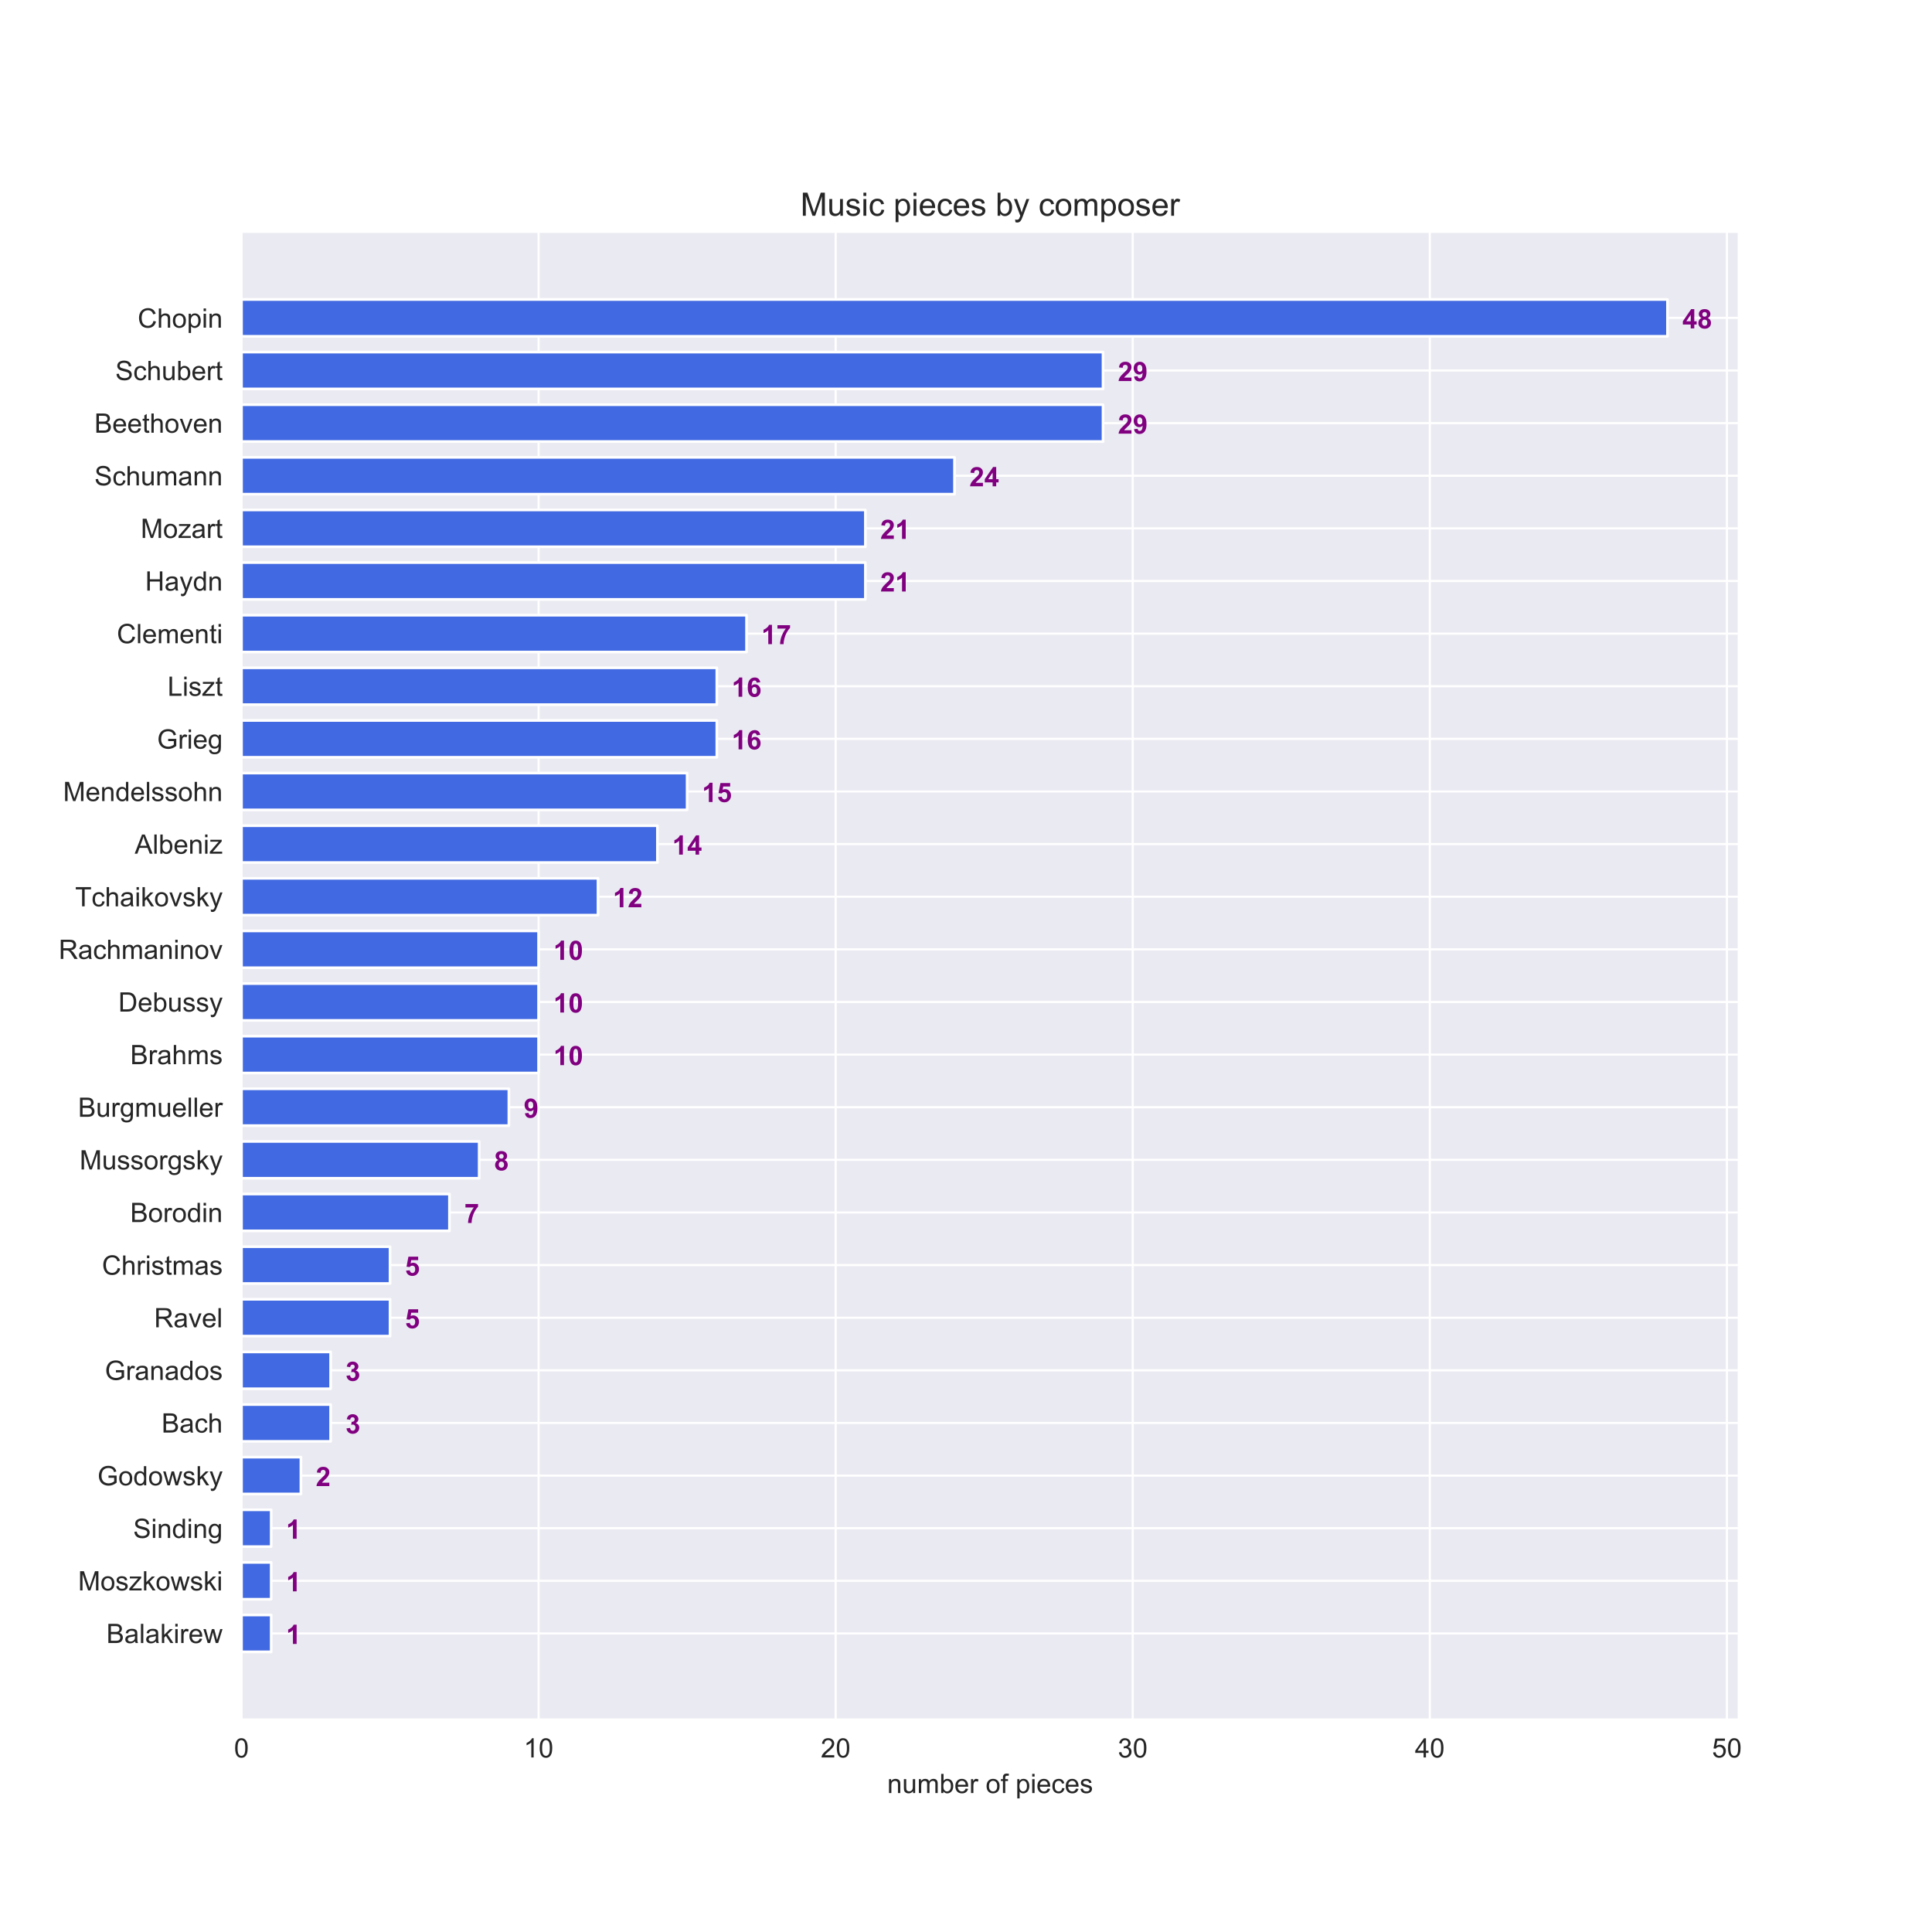 <?xml version="1.0" encoding="utf-8" standalone="no"?>
<!DOCTYPE svg PUBLIC "-//W3C//DTD SVG 1.1//EN"
  "http://www.w3.org/Graphics/SVG/1.1/DTD/svg11.dtd">
<!-- Created with matplotlib (https://matplotlib.org/) -->
<svg height="720pt" version="1.1" viewBox="0 0 720 720" width="720pt" xmlns="http://www.w3.org/2000/svg" xmlns:xlink="http://www.w3.org/1999/xlink">
 <defs>
  <style type="text/css">
*{stroke-linecap:butt;stroke-linejoin:round;}
  </style>
 </defs>
 <g id="figure_1">
  <g id="patch_1">
   <path d="M 0 720 
L 720 720 
L 720 0 
L 0 0 
z
" style="fill:#ffffff;"/>
  </g>
  <g id="axes_1">
   <g id="patch_2">
    <path d="M 90 640.8 
L 648 640.8 
L 648 86.4 
L 90 86.4 
z
" style="fill:#eaeaf2;"/>
   </g>
   <g id="matplotlib.axis_1">
    <g id="xtick_1">
     <g id="line2d_1">
      <path clip-path="url(#pfed70c905f)" d="M 90 640.8 
L 90 86.4 
" style="fill:none;stroke:#ffffff;stroke-linecap:round;stroke-width:0.8;"/>
     </g>
     <g id="text_1">
      <!-- 0 -->
      <defs>
       <path d="M 4.156 35.297 
Q 4.156 48 6.766 55.734 
Q 9.375 63.484 14.516 67.672 
Q 19.672 71.875 27.484 71.875 
Q 33.25 71.875 37.594 69.547 
Q 41.938 67.234 44.766 62.859 
Q 47.609 58.5 49.219 52.219 
Q 50.828 45.953 50.828 35.297 
Q 50.828 22.703 48.234 14.969 
Q 45.656 7.234 40.5 3 
Q 35.359 -1.219 27.484 -1.219 
Q 17.141 -1.219 11.234 6.203 
Q 4.156 15.141 4.156 35.297 
z
M 13.188 35.297 
Q 13.188 17.672 17.312 11.828 
Q 21.438 6 27.484 6 
Q 33.547 6 37.672 11.859 
Q 41.797 17.719 41.797 35.297 
Q 41.797 52.984 37.672 58.781 
Q 33.547 64.594 27.391 64.594 
Q 21.344 64.594 17.719 59.469 
Q 13.188 52.938 13.188 35.297 
z
" id="ArialMT-48"/>
      </defs>
      <g style="fill:#262626;" transform="translate(87.22 654.958)scale(0.1 -0.1)">
       <use xlink:href="#ArialMT-48"/>
      </g>
     </g>
    </g>
    <g id="xtick_2">
     <g id="line2d_2">
      <path clip-path="url(#pfed70c905f)" d="M 200.714 640.8 
L 200.714 86.4 
" style="fill:none;stroke:#ffffff;stroke-linecap:round;stroke-width:0.8;"/>
     </g>
     <g id="text_2">
      <!-- 10 -->
      <defs>
       <path d="M 37.25 0 
L 28.469 0 
L 28.469 56 
Q 25.297 52.984 20.141 49.953 
Q 14.984 46.922 10.891 45.406 
L 10.891 53.906 
Q 18.266 57.375 23.781 62.297 
Q 29.297 67.234 31.594 71.875 
L 37.25 71.875 
z
" id="ArialMT-49"/>
      </defs>
      <g style="fill:#262626;" transform="translate(195.153 654.958)scale(0.1 -0.1)">
       <use xlink:href="#ArialMT-49"/>
       <use x="55.615" xlink:href="#ArialMT-48"/>
      </g>
     </g>
    </g>
    <g id="xtick_3">
     <g id="line2d_3">
      <path clip-path="url(#pfed70c905f)" d="M 311.429 640.8 
L 311.429 86.4 
" style="fill:none;stroke:#ffffff;stroke-linecap:round;stroke-width:0.8;"/>
     </g>
     <g id="text_3">
      <!-- 20 -->
      <defs>
       <path d="M 50.344 8.453 
L 50.344 0 
L 3.031 0 
Q 2.938 3.172 4.047 6.109 
Q 5.859 10.938 9.828 15.625 
Q 13.812 20.312 21.344 26.469 
Q 33.016 36.031 37.109 41.625 
Q 41.219 47.219 41.219 52.203 
Q 41.219 57.422 37.469 61 
Q 33.734 64.594 27.734 64.594 
Q 21.391 64.594 17.578 60.781 
Q 13.766 56.984 13.719 50.25 
L 4.688 51.172 
Q 5.609 61.281 11.656 66.578 
Q 17.719 71.875 27.938 71.875 
Q 38.234 71.875 44.234 66.156 
Q 50.25 60.453 50.25 52 
Q 50.25 47.703 48.484 43.547 
Q 46.734 39.406 42.656 34.812 
Q 38.578 30.219 29.109 22.219 
Q 21.188 15.578 18.938 13.203 
Q 16.703 10.844 15.234 8.453 
z
" id="ArialMT-50"/>
      </defs>
      <g style="fill:#262626;" transform="translate(305.868 654.958)scale(0.1 -0.1)">
       <use xlink:href="#ArialMT-50"/>
       <use x="55.615" xlink:href="#ArialMT-48"/>
      </g>
     </g>
    </g>
    <g id="xtick_4">
     <g id="line2d_4">
      <path clip-path="url(#pfed70c905f)" d="M 422.143 640.8 
L 422.143 86.4 
" style="fill:none;stroke:#ffffff;stroke-linecap:round;stroke-width:0.8;"/>
     </g>
     <g id="text_4">
      <!-- 30 -->
      <defs>
       <path d="M 4.203 18.891 
L 12.984 20.062 
Q 14.5 12.594 18.141 9.297 
Q 21.781 6 27 6 
Q 33.203 6 37.469 10.297 
Q 41.75 14.594 41.75 20.953 
Q 41.75 27 37.797 30.922 
Q 33.844 34.859 27.734 34.859 
Q 25.25 34.859 21.531 33.891 
L 22.516 41.609 
Q 23.391 41.5 23.922 41.5 
Q 29.547 41.5 34.031 44.422 
Q 38.531 47.359 38.531 53.469 
Q 38.531 58.297 35.25 61.469 
Q 31.984 64.656 26.812 64.656 
Q 21.688 64.656 18.266 61.422 
Q 14.844 58.203 13.875 51.766 
L 5.078 53.328 
Q 6.688 62.156 12.391 67.016 
Q 18.109 71.875 26.609 71.875 
Q 32.469 71.875 37.391 69.359 
Q 42.328 66.844 44.938 62.5 
Q 47.562 58.156 47.562 53.266 
Q 47.562 48.641 45.062 44.828 
Q 42.578 41.016 37.703 38.766 
Q 44.047 37.312 47.562 32.688 
Q 51.078 28.078 51.078 21.141 
Q 51.078 11.766 44.234 5.25 
Q 37.406 -1.266 26.953 -1.266 
Q 17.531 -1.266 11.297 4.344 
Q 5.078 9.969 4.203 18.891 
z
" id="ArialMT-51"/>
      </defs>
      <g style="fill:#262626;" transform="translate(416.582 654.958)scale(0.1 -0.1)">
       <use xlink:href="#ArialMT-51"/>
       <use x="55.615" xlink:href="#ArialMT-48"/>
      </g>
     </g>
    </g>
    <g id="xtick_5">
     <g id="line2d_5">
      <path clip-path="url(#pfed70c905f)" d="M 532.857 640.8 
L 532.857 86.4 
" style="fill:none;stroke:#ffffff;stroke-linecap:round;stroke-width:0.8;"/>
     </g>
     <g id="text_5">
      <!-- 40 -->
      <defs>
       <path d="M 32.328 0 
L 32.328 17.141 
L 1.266 17.141 
L 1.266 25.203 
L 33.938 71.578 
L 41.109 71.578 
L 41.109 25.203 
L 50.781 25.203 
L 50.781 17.141 
L 41.109 17.141 
L 41.109 0 
z
M 32.328 25.203 
L 32.328 57.469 
L 9.906 25.203 
z
" id="ArialMT-52"/>
      </defs>
      <g style="fill:#262626;" transform="translate(527.296 654.958)scale(0.1 -0.1)">
       <use xlink:href="#ArialMT-52"/>
       <use x="55.615" xlink:href="#ArialMT-48"/>
      </g>
     </g>
    </g>
    <g id="xtick_6">
     <g id="line2d_6">
      <path clip-path="url(#pfed70c905f)" d="M 643.571 640.8 
L 643.571 86.4 
" style="fill:none;stroke:#ffffff;stroke-linecap:round;stroke-width:0.8;"/>
     </g>
     <g id="text_6">
      <!-- 50 -->
      <defs>
       <path d="M 4.156 18.75 
L 13.375 19.531 
Q 14.406 12.797 18.141 9.391 
Q 21.875 6 27.156 6 
Q 33.5 6 37.891 10.781 
Q 42.281 15.578 42.281 23.484 
Q 42.281 31 38.062 35.344 
Q 33.844 39.703 27 39.703 
Q 22.75 39.703 19.328 37.766 
Q 15.922 35.844 13.969 32.766 
L 5.719 33.844 
L 12.641 70.609 
L 48.25 70.609 
L 48.25 62.203 
L 19.672 62.203 
L 15.828 42.969 
Q 22.266 47.469 29.344 47.469 
Q 38.719 47.469 45.156 40.969 
Q 51.609 34.469 51.609 24.266 
Q 51.609 14.547 45.953 7.469 
Q 39.062 -1.219 27.156 -1.219 
Q 17.391 -1.219 11.203 4.25 
Q 5.031 9.719 4.156 18.75 
z
" id="ArialMT-53"/>
      </defs>
      <g style="fill:#262626;" transform="translate(638.01 654.958)scale(0.1 -0.1)">
       <use xlink:href="#ArialMT-53"/>
       <use x="55.615" xlink:href="#ArialMT-48"/>
      </g>
     </g>
    </g>
    <g id="text_7">
     <!-- number of pieces -->
     <defs>
      <path d="M 6.594 0 
L 6.594 51.859 
L 14.5 51.859 
L 14.5 44.484 
Q 20.219 53.031 31 53.031 
Q 35.688 53.031 39.625 51.344 
Q 43.562 49.656 45.516 46.922 
Q 47.469 44.188 48.25 40.438 
Q 48.734 37.984 48.734 31.891 
L 48.734 0 
L 39.938 0 
L 39.938 31.547 
Q 39.938 36.922 38.906 39.578 
Q 37.891 42.234 35.281 43.812 
Q 32.672 45.406 29.156 45.406 
Q 23.531 45.406 19.453 41.844 
Q 15.375 38.281 15.375 28.328 
L 15.375 0 
z
" id="ArialMT-110"/>
      <path d="M 40.578 0 
L 40.578 7.625 
Q 34.516 -1.172 24.125 -1.172 
Q 19.531 -1.172 15.547 0.578 
Q 11.578 2.344 9.641 5 
Q 7.719 7.672 6.938 11.531 
Q 6.391 14.109 6.391 19.734 
L 6.391 51.859 
L 15.188 51.859 
L 15.188 23.094 
Q 15.188 16.219 15.719 13.812 
Q 16.547 10.359 19.234 8.375 
Q 21.922 6.391 25.875 6.391 
Q 29.828 6.391 33.297 8.422 
Q 36.766 10.453 38.203 13.938 
Q 39.656 17.438 39.656 24.078 
L 39.656 51.859 
L 48.438 51.859 
L 48.438 0 
z
" id="ArialMT-117"/>
      <path d="M 6.594 0 
L 6.594 51.859 
L 14.453 51.859 
L 14.453 44.578 
Q 16.891 48.391 20.938 50.703 
Q 25 53.031 30.172 53.031 
Q 35.938 53.031 39.625 50.641 
Q 43.312 48.25 44.828 43.953 
Q 50.984 53.031 60.844 53.031 
Q 68.562 53.031 72.703 48.75 
Q 76.859 44.484 76.859 35.594 
L 76.859 0 
L 68.109 0 
L 68.109 32.672 
Q 68.109 37.938 67.25 40.25 
Q 66.406 42.578 64.156 43.984 
Q 61.922 45.406 58.891 45.406 
Q 53.422 45.406 49.797 41.766 
Q 46.188 38.141 46.188 30.125 
L 46.188 0 
L 37.406 0 
L 37.406 33.688 
Q 37.406 39.547 35.25 42.469 
Q 33.109 45.406 28.219 45.406 
Q 24.516 45.406 21.359 43.453 
Q 18.219 41.5 16.797 37.734 
Q 15.375 33.984 15.375 26.906 
L 15.375 0 
z
" id="ArialMT-109"/>
      <path d="M 14.703 0 
L 6.547 0 
L 6.547 71.578 
L 15.328 71.578 
L 15.328 46.047 
Q 20.906 53.031 29.547 53.031 
Q 34.328 53.031 38.594 51.094 
Q 42.875 49.172 45.625 45.672 
Q 48.391 42.188 49.953 37.25 
Q 51.516 32.328 51.516 26.703 
Q 51.516 13.375 44.922 6.094 
Q 38.328 -1.172 29.109 -1.172 
Q 19.922 -1.172 14.703 6.5 
z
M 14.594 26.312 
Q 14.594 17 17.141 12.844 
Q 21.297 6.062 28.375 6.062 
Q 34.125 6.062 38.328 11.062 
Q 42.531 16.062 42.531 25.984 
Q 42.531 36.141 38.5 40.969 
Q 34.469 45.797 28.766 45.797 
Q 23 45.797 18.797 40.797 
Q 14.594 35.797 14.594 26.312 
z
" id="ArialMT-98"/>
      <path d="M 42.094 16.703 
L 51.172 15.578 
Q 49.031 7.625 43.219 3.219 
Q 37.406 -1.172 28.375 -1.172 
Q 17 -1.172 10.328 5.828 
Q 3.656 12.844 3.656 25.484 
Q 3.656 38.578 10.391 45.797 
Q 17.141 53.031 27.875 53.031 
Q 38.281 53.031 44.875 45.953 
Q 51.469 38.875 51.469 26.031 
Q 51.469 25.25 51.422 23.688 
L 12.75 23.688 
Q 13.234 15.141 17.578 10.594 
Q 21.922 6.062 28.422 6.062 
Q 33.25 6.062 36.672 8.594 
Q 40.094 11.141 42.094 16.703 
z
M 13.234 30.906 
L 42.188 30.906 
Q 41.609 37.453 38.875 40.719 
Q 34.672 45.797 27.984 45.797 
Q 21.922 45.797 17.797 41.75 
Q 13.672 37.703 13.234 30.906 
z
" id="ArialMT-101"/>
      <path d="M 6.5 0 
L 6.5 51.859 
L 14.406 51.859 
L 14.406 44 
Q 17.438 49.516 20 51.266 
Q 22.562 53.031 25.641 53.031 
Q 30.078 53.031 34.672 50.203 
L 31.641 42.047 
Q 28.422 43.953 25.203 43.953 
Q 22.312 43.953 20.016 42.219 
Q 17.719 40.484 16.75 37.406 
Q 15.281 32.719 15.281 27.156 
L 15.281 0 
z
" id="ArialMT-114"/>
      <path id="ArialMT-32"/>
      <path d="M 3.328 25.922 
Q 3.328 40.328 11.328 47.266 
Q 18.016 53.031 27.641 53.031 
Q 38.328 53.031 45.109 46.016 
Q 51.906 39.016 51.906 26.656 
Q 51.906 16.656 48.906 10.906 
Q 45.906 5.172 40.156 2 
Q 34.422 -1.172 27.641 -1.172 
Q 16.75 -1.172 10.031 5.812 
Q 3.328 12.797 3.328 25.922 
z
M 12.359 25.922 
Q 12.359 15.969 16.703 11.016 
Q 21.047 6.062 27.641 6.062 
Q 34.188 6.062 38.531 11.031 
Q 42.875 16.016 42.875 26.219 
Q 42.875 35.844 38.5 40.797 
Q 34.125 45.75 27.641 45.75 
Q 21.047 45.75 16.703 40.812 
Q 12.359 35.891 12.359 25.922 
z
" id="ArialMT-111"/>
      <path d="M 8.688 0 
L 8.688 45.016 
L 0.922 45.016 
L 0.922 51.859 
L 8.688 51.859 
L 8.688 57.375 
Q 8.688 62.594 9.625 65.141 
Q 10.891 68.562 14.078 70.672 
Q 17.281 72.797 23.047 72.797 
Q 26.766 72.797 31.25 71.922 
L 29.938 64.266 
Q 27.203 64.75 24.75 64.75 
Q 20.75 64.75 19.094 63.031 
Q 17.438 61.328 17.438 56.641 
L 17.438 51.859 
L 27.547 51.859 
L 27.547 45.016 
L 17.438 45.016 
L 17.438 0 
z
" id="ArialMT-102"/>
      <path d="M 6.594 -19.875 
L 6.594 51.859 
L 14.594 51.859 
L 14.594 45.125 
Q 17.438 49.078 21 51.047 
Q 24.562 53.031 29.641 53.031 
Q 36.281 53.031 41.359 49.609 
Q 46.438 46.188 49.016 39.953 
Q 51.609 33.734 51.609 26.312 
Q 51.609 18.359 48.75 11.984 
Q 45.906 5.609 40.453 2.219 
Q 35.016 -1.172 29 -1.172 
Q 24.609 -1.172 21.109 0.688 
Q 17.625 2.547 15.375 5.375 
L 15.375 -19.875 
z
M 14.547 25.641 
Q 14.547 15.625 18.594 10.844 
Q 22.656 6.062 28.422 6.062 
Q 34.281 6.062 38.453 11.016 
Q 42.625 15.969 42.625 26.375 
Q 42.625 36.281 38.547 41.203 
Q 34.469 46.141 28.812 46.141 
Q 23.188 46.141 18.859 40.891 
Q 14.547 35.641 14.547 25.641 
z
" id="ArialMT-112"/>
      <path d="M 6.641 61.469 
L 6.641 71.578 
L 15.438 71.578 
L 15.438 61.469 
z
M 6.641 0 
L 6.641 51.859 
L 15.438 51.859 
L 15.438 0 
z
" id="ArialMT-105"/>
      <path d="M 40.438 19 
L 49.078 17.875 
Q 47.656 8.938 41.812 3.875 
Q 35.984 -1.172 27.484 -1.172 
Q 16.844 -1.172 10.375 5.781 
Q 3.906 12.75 3.906 25.734 
Q 3.906 34.125 6.688 40.422 
Q 9.469 46.734 15.156 49.875 
Q 20.844 53.031 27.547 53.031 
Q 35.984 53.031 41.359 48.75 
Q 46.734 44.484 48.25 36.625 
L 39.703 35.297 
Q 38.484 40.531 35.375 43.156 
Q 32.281 45.797 27.875 45.797 
Q 21.234 45.797 17.078 41.031 
Q 12.938 36.281 12.938 25.984 
Q 12.938 15.531 16.938 10.797 
Q 20.953 6.062 27.391 6.062 
Q 32.562 6.062 36.031 9.234 
Q 39.5 12.406 40.438 19 
z
" id="ArialMT-99"/>
      <path d="M 3.078 15.484 
L 11.766 16.844 
Q 12.5 11.625 15.844 8.844 
Q 19.188 6.062 25.203 6.062 
Q 31.25 6.062 34.172 8.516 
Q 37.109 10.984 37.109 14.312 
Q 37.109 17.281 34.516 19 
Q 32.719 20.172 25.531 21.969 
Q 15.875 24.422 12.141 26.203 
Q 8.406 27.984 6.469 31.125 
Q 4.547 34.281 4.547 38.094 
Q 4.547 41.547 6.125 44.5 
Q 7.719 47.469 10.453 49.422 
Q 12.5 50.922 16.031 51.969 
Q 19.578 53.031 23.641 53.031 
Q 29.734 53.031 34.344 51.266 
Q 38.969 49.516 41.156 46.5 
Q 43.359 43.5 44.188 38.484 
L 35.594 37.312 
Q 35.016 41.312 32.203 43.547 
Q 29.391 45.797 24.266 45.797 
Q 18.219 45.797 15.625 43.797 
Q 13.031 41.797 13.031 39.109 
Q 13.031 37.406 14.109 36.031 
Q 15.188 34.625 17.484 33.688 
Q 18.797 33.203 25.25 31.453 
Q 34.578 28.953 38.25 27.359 
Q 41.938 25.781 44.031 22.75 
Q 46.141 19.734 46.141 15.234 
Q 46.141 10.844 43.578 6.953 
Q 41.016 3.078 36.172 0.953 
Q 31.344 -1.172 25.25 -1.172 
Q 15.141 -1.172 9.844 3.031 
Q 4.547 7.234 3.078 15.484 
z
" id="ArialMT-115"/>
     </defs>
     <g style="fill:#262626;" transform="translate(330.648 668.225)scale(0.1 -0.1)">
      <use xlink:href="#ArialMT-110"/>
      <use x="55.615" xlink:href="#ArialMT-117"/>
      <use x="111.23" xlink:href="#ArialMT-109"/>
      <use x="194.531" xlink:href="#ArialMT-98"/>
      <use x="250.146" xlink:href="#ArialMT-101"/>
      <use x="305.762" xlink:href="#ArialMT-114"/>
      <use x="339.062" xlink:href="#ArialMT-32"/>
      <use x="366.846" xlink:href="#ArialMT-111"/>
      <use x="422.461" xlink:href="#ArialMT-102"/>
      <use x="450.244" xlink:href="#ArialMT-32"/>
      <use x="478.027" xlink:href="#ArialMT-112"/>
      <use x="533.643" xlink:href="#ArialMT-105"/>
      <use x="555.859" xlink:href="#ArialMT-101"/>
      <use x="611.475" xlink:href="#ArialMT-99"/>
      <use x="661.475" xlink:href="#ArialMT-101"/>
      <use x="717.09" xlink:href="#ArialMT-115"/>
     </g>
    </g>
   </g>
   <g id="matplotlib.axis_2">
    <g id="ytick_1">
     <g id="line2d_7">
      <path clip-path="url(#pfed70c905f)" d="M 90 608.736 
L 648 608.736 
" style="fill:none;stroke:#ffffff;stroke-linecap:round;stroke-width:0.8;"/>
     </g>
     <g id="text_8">
      <!-- Balakirew -->
      <defs>
       <path d="M 7.328 0 
L 7.328 71.578 
L 34.188 71.578 
Q 42.391 71.578 47.344 69.406 
Q 52.297 67.234 55.094 62.719 
Q 57.906 58.203 57.906 53.266 
Q 57.906 48.688 55.422 44.625 
Q 52.938 40.578 47.906 38.094 
Q 54.391 36.188 57.875 31.594 
Q 61.375 27 61.375 20.75 
Q 61.375 15.719 59.25 11.391 
Q 57.125 7.078 54 4.734 
Q 50.875 2.391 46.156 1.188 
Q 41.453 0 34.625 0 
z
M 16.797 41.5 
L 32.281 41.5 
Q 38.578 41.5 41.312 42.328 
Q 44.922 43.406 46.75 45.891 
Q 48.578 48.391 48.578 52.156 
Q 48.578 55.719 46.875 58.422 
Q 45.172 61.141 41.984 62.141 
Q 38.812 63.141 31.109 63.141 
L 16.797 63.141 
z
M 16.797 8.453 
L 34.625 8.453 
Q 39.203 8.453 41.062 8.797 
Q 44.344 9.375 46.531 10.734 
Q 48.734 12.109 50.141 14.719 
Q 51.562 17.328 51.562 20.75 
Q 51.562 24.75 49.516 27.703 
Q 47.469 30.672 43.828 31.859 
Q 40.188 33.062 33.344 33.062 
L 16.797 33.062 
z
" id="ArialMT-66"/>
       <path d="M 40.438 6.391 
Q 35.547 2.25 31.031 0.531 
Q 26.516 -1.172 21.344 -1.172 
Q 12.797 -1.172 8.203 3 
Q 3.609 7.172 3.609 13.672 
Q 3.609 17.484 5.344 20.625 
Q 7.078 23.781 9.891 25.688 
Q 12.703 27.594 16.219 28.562 
Q 18.797 29.25 24.031 29.891 
Q 34.672 31.156 39.703 32.906 
Q 39.75 34.719 39.75 35.203 
Q 39.75 40.578 37.25 42.781 
Q 33.891 45.75 27.25 45.75 
Q 21.047 45.75 18.094 43.578 
Q 15.141 41.406 13.719 35.891 
L 5.125 37.062 
Q 6.297 42.578 8.984 45.969 
Q 11.672 49.359 16.75 51.188 
Q 21.828 53.031 28.516 53.031 
Q 35.156 53.031 39.297 51.469 
Q 43.453 49.906 45.406 47.531 
Q 47.359 45.172 48.141 41.547 
Q 48.578 39.312 48.578 33.453 
L 48.578 21.734 
Q 48.578 9.469 49.141 6.219 
Q 49.703 2.984 51.375 0 
L 42.188 0 
Q 40.828 2.734 40.438 6.391 
z
M 39.703 26.031 
Q 34.906 24.078 25.344 22.703 
Q 19.922 21.922 17.672 20.938 
Q 15.438 19.969 14.203 18.094 
Q 12.984 16.219 12.984 13.922 
Q 12.984 10.406 15.641 8.062 
Q 18.312 5.719 23.438 5.719 
Q 28.516 5.719 32.469 7.938 
Q 36.422 10.156 38.281 14.016 
Q 39.703 17 39.703 22.797 
z
" id="ArialMT-97"/>
       <path d="M 6.391 0 
L 6.391 71.578 
L 15.188 71.578 
L 15.188 0 
z
" id="ArialMT-108"/>
       <path d="M 6.641 0 
L 6.641 71.578 
L 15.438 71.578 
L 15.438 30.766 
L 36.234 51.859 
L 47.609 51.859 
L 27.781 32.625 
L 49.609 0 
L 38.766 0 
L 21.625 26.516 
L 15.438 20.562 
L 15.438 0 
z
" id="ArialMT-107"/>
       <path d="M 16.156 0 
L 0.297 51.859 
L 9.375 51.859 
L 17.625 21.922 
L 20.703 10.797 
Q 20.906 11.625 23.391 21.484 
L 31.641 51.859 
L 40.672 51.859 
L 48.438 21.781 
L 51.031 11.859 
L 54 21.875 
L 62.891 51.859 
L 71.438 51.859 
L 55.219 0 
L 46.094 0 
L 37.844 31.062 
L 35.844 39.891 
L 25.344 0 
z
" id="ArialMT-119"/>
      </defs>
      <g style="fill:#262626;" transform="translate(39.652 612.315)scale(0.1 -0.1)">
       <use xlink:href="#ArialMT-66"/>
       <use x="66.699" xlink:href="#ArialMT-97"/>
       <use x="122.314" xlink:href="#ArialMT-108"/>
       <use x="144.531" xlink:href="#ArialMT-97"/>
       <use x="200.146" xlink:href="#ArialMT-107"/>
       <use x="250.146" xlink:href="#ArialMT-105"/>
       <use x="272.363" xlink:href="#ArialMT-114"/>
       <use x="305.664" xlink:href="#ArialMT-101"/>
       <use x="361.279" xlink:href="#ArialMT-119"/>
      </g>
     </g>
    </g>
    <g id="ytick_2">
     <g id="line2d_8">
      <path clip-path="url(#pfed70c905f)" d="M 90 589.125 
L 648 589.125 
" style="fill:none;stroke:#ffffff;stroke-linecap:round;stroke-width:0.8;"/>
     </g>
     <g id="text_9">
      <!-- Moszkowski -->
      <defs>
       <path d="M 7.422 0 
L 7.422 71.578 
L 21.688 71.578 
L 38.625 20.906 
Q 40.969 13.812 42.047 10.297 
Q 43.266 14.203 45.844 21.781 
L 62.984 71.578 
L 75.734 71.578 
L 75.734 0 
L 66.609 0 
L 66.609 59.906 
L 45.797 0 
L 37.25 0 
L 16.547 60.938 
L 16.547 0 
z
" id="ArialMT-77"/>
       <path d="M 1.953 0 
L 1.953 7.125 
L 34.969 45.016 
Q 29.344 44.734 25.047 44.734 
L 3.906 44.734 
L 3.906 51.859 
L 46.297 51.859 
L 46.297 46.047 
L 18.219 13.141 
L 12.797 7.125 
Q 18.703 7.562 23.875 7.562 
L 47.859 7.562 
L 47.859 0 
z
" id="ArialMT-122"/>
      </defs>
      <g style="fill:#262626;" transform="translate(29.105 592.704)scale(0.1 -0.1)">
       <use xlink:href="#ArialMT-77"/>
       <use x="83.301" xlink:href="#ArialMT-111"/>
       <use x="138.916" xlink:href="#ArialMT-115"/>
       <use x="188.916" xlink:href="#ArialMT-122"/>
       <use x="238.916" xlink:href="#ArialMT-107"/>
       <use x="288.916" xlink:href="#ArialMT-111"/>
       <use x="344.531" xlink:href="#ArialMT-119"/>
       <use x="416.748" xlink:href="#ArialMT-115"/>
       <use x="466.748" xlink:href="#ArialMT-107"/>
       <use x="516.748" xlink:href="#ArialMT-105"/>
      </g>
     </g>
    </g>
    <g id="ytick_3">
     <g id="line2d_9">
      <path clip-path="url(#pfed70c905f)" d="M 90 569.514 
L 648 569.514 
" style="fill:none;stroke:#ffffff;stroke-linecap:round;stroke-width:0.8;"/>
     </g>
     <g id="text_10">
      <!-- Sinding -->
      <defs>
       <path d="M 4.5 23 
L 13.422 23.781 
Q 14.062 18.406 16.375 14.969 
Q 18.703 11.531 23.578 9.406 
Q 28.469 7.281 34.578 7.281 
Q 39.984 7.281 44.141 8.891 
Q 48.297 10.5 50.312 13.297 
Q 52.344 16.109 52.344 19.438 
Q 52.344 22.797 50.391 25.312 
Q 48.438 27.828 43.953 29.547 
Q 41.062 30.672 31.203 33.031 
Q 21.344 35.406 17.391 37.5 
Q 12.25 40.188 9.734 44.156 
Q 7.234 48.141 7.234 53.078 
Q 7.234 58.5 10.297 63.203 
Q 13.375 67.922 19.281 70.359 
Q 25.203 72.797 32.422 72.797 
Q 40.375 72.797 46.453 70.234 
Q 52.547 67.672 55.812 62.688 
Q 59.078 57.719 59.328 51.422 
L 50.25 50.734 
Q 49.516 57.516 45.281 60.984 
Q 41.062 64.453 32.812 64.453 
Q 24.219 64.453 20.281 61.297 
Q 16.359 58.156 16.359 53.719 
Q 16.359 49.859 19.141 47.359 
Q 21.875 44.875 33.422 42.266 
Q 44.969 39.656 49.266 37.703 
Q 55.516 34.812 58.484 30.391 
Q 61.469 25.984 61.469 20.219 
Q 61.469 14.5 58.203 9.438 
Q 54.938 4.391 48.797 1.578 
Q 42.672 -1.219 35.016 -1.219 
Q 25.297 -1.219 18.719 1.609 
Q 12.156 4.438 8.422 10.125 
Q 4.688 15.828 4.5 23 
z
" id="ArialMT-83"/>
       <path d="M 40.234 0 
L 40.234 6.547 
Q 35.297 -1.172 25.734 -1.172 
Q 19.531 -1.172 14.328 2.25 
Q 9.125 5.672 6.266 11.797 
Q 3.422 17.922 3.422 25.875 
Q 3.422 33.641 6 39.969 
Q 8.594 46.297 13.766 49.656 
Q 18.953 53.031 25.344 53.031 
Q 30.031 53.031 33.688 51.047 
Q 37.359 49.078 39.656 45.906 
L 39.656 71.578 
L 48.391 71.578 
L 48.391 0 
z
M 12.453 25.875 
Q 12.453 15.922 16.641 10.984 
Q 20.844 6.062 26.562 6.062 
Q 32.328 6.062 36.344 10.766 
Q 40.375 15.484 40.375 25.141 
Q 40.375 35.797 36.266 40.766 
Q 32.172 45.75 26.172 45.75 
Q 20.312 45.75 16.375 40.969 
Q 12.453 36.188 12.453 25.875 
z
" id="ArialMT-100"/>
       <path d="M 4.984 -4.297 
L 13.531 -5.562 
Q 14.062 -9.516 16.5 -11.328 
Q 19.781 -13.766 25.438 -13.766 
Q 31.547 -13.766 34.859 -11.328 
Q 38.188 -8.891 39.359 -4.5 
Q 40.047 -1.812 39.984 6.781 
Q 34.234 0 25.641 0 
Q 14.938 0 9.078 7.719 
Q 3.219 15.438 3.219 26.219 
Q 3.219 33.641 5.906 39.906 
Q 8.594 46.188 13.688 49.609 
Q 18.797 53.031 25.688 53.031 
Q 34.859 53.031 40.828 45.609 
L 40.828 51.859 
L 48.922 51.859 
L 48.922 7.031 
Q 48.922 -5.078 46.453 -10.125 
Q 44 -15.188 38.641 -18.109 
Q 33.297 -21.047 25.484 -21.047 
Q 16.219 -21.047 10.5 -16.875 
Q 4.781 -12.703 4.984 -4.297 
z
M 12.25 26.859 
Q 12.25 16.656 16.297 11.969 
Q 20.359 7.281 26.469 7.281 
Q 32.516 7.281 36.609 11.938 
Q 40.719 16.609 40.719 26.562 
Q 40.719 36.078 36.5 40.906 
Q 32.281 45.75 26.312 45.75 
Q 20.453 45.75 16.344 40.984 
Q 12.25 36.234 12.25 26.859 
z
" id="ArialMT-103"/>
      </defs>
      <g style="fill:#262626;" transform="translate(49.642 573.154)scale(0.1 -0.1)">
       <use xlink:href="#ArialMT-83"/>
       <use x="66.699" xlink:href="#ArialMT-105"/>
       <use x="88.916" xlink:href="#ArialMT-110"/>
       <use x="144.531" xlink:href="#ArialMT-100"/>
       <use x="200.146" xlink:href="#ArialMT-105"/>
       <use x="222.363" xlink:href="#ArialMT-110"/>
       <use x="277.979" xlink:href="#ArialMT-103"/>
      </g>
     </g>
    </g>
    <g id="ytick_4">
     <g id="line2d_10">
      <path clip-path="url(#pfed70c905f)" d="M 90 549.904 
L 648 549.904 
" style="fill:none;stroke:#ffffff;stroke-linecap:round;stroke-width:0.8;"/>
     </g>
     <g id="text_11">
      <!-- Godowsky -->
      <defs>
       <path d="M 41.219 28.078 
L 41.219 36.469 
L 71.531 36.531 
L 71.531 9.969 
Q 64.547 4.391 57.125 1.578 
Q 49.703 -1.219 41.891 -1.219 
Q 31.344 -1.219 22.719 3.297 
Q 14.109 7.812 9.719 16.359 
Q 5.328 24.906 5.328 35.453 
Q 5.328 45.906 9.688 54.953 
Q 14.062 64.016 22.266 68.406 
Q 30.469 72.797 41.156 72.797 
Q 48.922 72.797 55.188 70.281 
Q 61.469 67.781 65.031 63.281 
Q 68.609 58.797 70.453 51.562 
L 61.922 49.219 
Q 60.297 54.688 57.906 57.812 
Q 55.516 60.938 51.062 62.812 
Q 46.625 64.703 41.219 64.703 
Q 34.719 64.703 29.984 62.719 
Q 25.25 60.75 22.344 57.516 
Q 19.438 54.297 17.828 50.438 
Q 15.094 43.797 15.094 36.031 
Q 15.094 26.469 18.391 20.016 
Q 21.688 13.578 27.984 10.453 
Q 34.281 7.328 41.359 7.328 
Q 47.516 7.328 53.375 9.688 
Q 59.234 12.062 62.25 14.75 
L 62.25 28.078 
z
" id="ArialMT-71"/>
       <path d="M 6.203 -19.969 
L 5.219 -11.719 
Q 8.109 -12.5 10.25 -12.5 
Q 13.188 -12.5 14.938 -11.516 
Q 16.703 -10.547 17.828 -8.797 
Q 18.656 -7.469 20.516 -2.25 
Q 20.75 -1.516 21.297 -0.094 
L 1.609 51.859 
L 11.078 51.859 
L 21.875 21.828 
Q 23.969 16.109 25.641 9.812 
Q 27.156 15.875 29.25 21.625 
L 40.328 51.859 
L 49.125 51.859 
L 29.391 -0.875 
Q 26.219 -9.422 24.469 -12.641 
Q 22.125 -17 19.094 -19.016 
Q 16.062 -21.047 11.859 -21.047 
Q 9.328 -21.047 6.203 -19.969 
z
" id="ArialMT-121"/>
      </defs>
      <g style="fill:#262626;" transform="translate(36.317 553.543)scale(0.1 -0.1)">
       <use xlink:href="#ArialMT-71"/>
       <use x="77.783" xlink:href="#ArialMT-111"/>
       <use x="133.398" xlink:href="#ArialMT-100"/>
       <use x="189.014" xlink:href="#ArialMT-111"/>
       <use x="244.629" xlink:href="#ArialMT-119"/>
       <use x="316.846" xlink:href="#ArialMT-115"/>
       <use x="366.846" xlink:href="#ArialMT-107"/>
       <use x="416.846" xlink:href="#ArialMT-121"/>
      </g>
     </g>
    </g>
    <g id="ytick_5">
     <g id="line2d_11">
      <path clip-path="url(#pfed70c905f)" d="M 90 530.293 
L 648 530.293 
" style="fill:none;stroke:#ffffff;stroke-linecap:round;stroke-width:0.8;"/>
     </g>
     <g id="text_12">
      <!-- Bach -->
      <defs>
       <path d="M 6.594 0 
L 6.594 71.578 
L 15.375 71.578 
L 15.375 45.906 
Q 21.531 53.031 30.906 53.031 
Q 36.672 53.031 40.922 50.75 
Q 45.172 48.484 47 44.484 
Q 48.828 40.484 48.828 32.859 
L 48.828 0 
L 40.047 0 
L 40.047 32.859 
Q 40.047 39.453 37.188 42.453 
Q 34.328 45.453 29.109 45.453 
Q 25.203 45.453 21.75 43.422 
Q 18.312 41.406 16.844 37.938 
Q 15.375 34.469 15.375 28.375 
L 15.375 0 
z
" id="ArialMT-104"/>
      </defs>
      <g style="fill:#262626;" transform="translate(60.208 533.872)scale(0.1 -0.1)">
       <use xlink:href="#ArialMT-66"/>
       <use x="66.699" xlink:href="#ArialMT-97"/>
       <use x="122.314" xlink:href="#ArialMT-99"/>
       <use x="172.314" xlink:href="#ArialMT-104"/>
      </g>
     </g>
    </g>
    <g id="ytick_6">
     <g id="line2d_12">
      <path clip-path="url(#pfed70c905f)" d="M 90 510.682 
L 648 510.682 
" style="fill:none;stroke:#ffffff;stroke-linecap:round;stroke-width:0.8;"/>
     </g>
     <g id="text_13">
      <!-- Granados -->
      <g style="fill:#262626;" transform="translate(39.087 514.261)scale(0.1 -0.1)">
       <use xlink:href="#ArialMT-71"/>
       <use x="77.783" xlink:href="#ArialMT-114"/>
       <use x="111.084" xlink:href="#ArialMT-97"/>
       <use x="166.699" xlink:href="#ArialMT-110"/>
       <use x="222.314" xlink:href="#ArialMT-97"/>
       <use x="277.93" xlink:href="#ArialMT-100"/>
       <use x="333.545" xlink:href="#ArialMT-111"/>
       <use x="389.16" xlink:href="#ArialMT-115"/>
      </g>
     </g>
    </g>
    <g id="ytick_7">
     <g id="line2d_13">
      <path clip-path="url(#pfed70c905f)" d="M 90 491.071 
L 648 491.071 
" style="fill:none;stroke:#ffffff;stroke-linecap:round;stroke-width:0.8;"/>
     </g>
     <g id="text_14">
      <!-- Ravel -->
      <defs>
       <path d="M 7.859 0 
L 7.859 71.578 
L 39.594 71.578 
Q 49.172 71.578 54.141 69.641 
Q 59.125 67.719 62.109 62.828 
Q 65.094 57.953 65.094 52.047 
Q 65.094 44.438 60.156 39.203 
Q 55.219 33.984 44.922 32.562 
Q 48.688 30.766 50.641 29 
Q 54.781 25.203 58.5 19.484 
L 70.953 0 
L 59.031 0 
L 49.562 14.891 
Q 45.406 21.344 42.719 24.75 
Q 40.047 28.172 37.922 29.531 
Q 35.797 30.906 33.594 31.453 
Q 31.984 31.781 28.328 31.781 
L 17.328 31.781 
L 17.328 0 
z
M 17.328 39.984 
L 37.703 39.984 
Q 44.188 39.984 47.844 41.328 
Q 51.516 42.672 53.422 45.625 
Q 55.328 48.578 55.328 52.047 
Q 55.328 57.125 51.641 60.391 
Q 47.953 63.672 39.984 63.672 
L 17.328 63.672 
z
" id="ArialMT-82"/>
       <path d="M 21 0 
L 1.266 51.859 
L 10.547 51.859 
L 21.688 20.797 
Q 23.484 15.766 25 10.359 
Q 26.172 14.453 28.266 20.219 
L 39.797 51.859 
L 48.828 51.859 
L 29.203 0 
z
" id="ArialMT-118"/>
      </defs>
      <g style="fill:#262626;" transform="translate(57.434 494.65)scale(0.1 -0.1)">
       <use xlink:href="#ArialMT-82"/>
       <use x="72.217" xlink:href="#ArialMT-97"/>
       <use x="127.832" xlink:href="#ArialMT-118"/>
       <use x="177.832" xlink:href="#ArialMT-101"/>
       <use x="233.447" xlink:href="#ArialMT-108"/>
      </g>
     </g>
    </g>
    <g id="ytick_8">
     <g id="line2d_14">
      <path clip-path="url(#pfed70c905f)" d="M 90 471.46 
L 648 471.46 
" style="fill:none;stroke:#ffffff;stroke-linecap:round;stroke-width:0.8;"/>
     </g>
     <g id="text_15">
      <!-- Christmas -->
      <defs>
       <path d="M 58.797 25.094 
L 68.266 22.703 
Q 65.281 11.031 57.547 4.906 
Q 49.812 -1.219 38.625 -1.219 
Q 27.047 -1.219 19.797 3.484 
Q 12.547 8.203 8.766 17.141 
Q 4.984 26.078 4.984 36.328 
Q 4.984 47.516 9.25 55.828 
Q 13.531 64.156 21.406 68.469 
Q 29.297 72.797 38.766 72.797 
Q 49.516 72.797 56.828 67.328 
Q 64.156 61.859 67.047 51.953 
L 57.719 49.75 
Q 55.219 57.562 50.484 61.125 
Q 45.75 64.703 38.578 64.703 
Q 30.328 64.703 24.781 60.734 
Q 19.234 56.781 16.984 50.109 
Q 14.75 43.453 14.75 36.375 
Q 14.75 27.25 17.406 20.438 
Q 20.062 13.625 25.672 10.25 
Q 31.297 6.891 37.844 6.891 
Q 45.797 6.891 51.312 11.469 
Q 56.844 16.062 58.797 25.094 
z
" id="ArialMT-67"/>
       <path d="M 25.781 7.859 
L 27.047 0.094 
Q 23.344 -0.688 20.406 -0.688 
Q 15.625 -0.688 12.984 0.828 
Q 10.359 2.344 9.281 4.812 
Q 8.203 7.281 8.203 15.188 
L 8.203 45.016 
L 1.766 45.016 
L 1.766 51.859 
L 8.203 51.859 
L 8.203 64.703 
L 16.938 69.969 
L 16.938 51.859 
L 25.781 51.859 
L 25.781 45.016 
L 16.938 45.016 
L 16.938 14.703 
Q 16.938 10.938 17.406 9.859 
Q 17.875 8.797 18.922 8.156 
Q 19.969 7.516 21.922 7.516 
Q 23.391 7.516 25.781 7.859 
z
" id="ArialMT-116"/>
      </defs>
      <g style="fill:#262626;" transform="translate(37.997 475.039)scale(0.1 -0.1)">
       <use xlink:href="#ArialMT-67"/>
       <use x="72.217" xlink:href="#ArialMT-104"/>
       <use x="127.832" xlink:href="#ArialMT-114"/>
       <use x="161.133" xlink:href="#ArialMT-105"/>
       <use x="183.35" xlink:href="#ArialMT-115"/>
       <use x="233.35" xlink:href="#ArialMT-116"/>
       <use x="261.133" xlink:href="#ArialMT-109"/>
       <use x="344.434" xlink:href="#ArialMT-97"/>
       <use x="400.049" xlink:href="#ArialMT-115"/>
      </g>
     </g>
    </g>
    <g id="ytick_9">
     <g id="line2d_15">
      <path clip-path="url(#pfed70c905f)" d="M 90 451.849 
L 648 451.849 
" style="fill:none;stroke:#ffffff;stroke-linecap:round;stroke-width:0.8;"/>
     </g>
     <g id="text_16">
      <!-- Borodin -->
      <g style="fill:#262626;" transform="translate(48.534 455.428)scale(0.1 -0.1)">
       <use xlink:href="#ArialMT-66"/>
       <use x="66.699" xlink:href="#ArialMT-111"/>
       <use x="122.314" xlink:href="#ArialMT-114"/>
       <use x="155.615" xlink:href="#ArialMT-111"/>
       <use x="211.23" xlink:href="#ArialMT-100"/>
       <use x="266.846" xlink:href="#ArialMT-105"/>
       <use x="289.062" xlink:href="#ArialMT-110"/>
      </g>
     </g>
    </g>
    <g id="ytick_10">
     <g id="line2d_16">
      <path clip-path="url(#pfed70c905f)" d="M 90 432.238 
L 648 432.238 
" style="fill:none;stroke:#ffffff;stroke-linecap:round;stroke-width:0.8;"/>
     </g>
     <g id="text_17">
      <!-- Mussorgsky -->
      <g style="fill:#262626;" transform="translate(29.658 435.817)scale(0.1 -0.1)">
       <use xlink:href="#ArialMT-77"/>
       <use x="83.301" xlink:href="#ArialMT-117"/>
       <use x="138.916" xlink:href="#ArialMT-115"/>
       <use x="188.916" xlink:href="#ArialMT-115"/>
       <use x="238.916" xlink:href="#ArialMT-111"/>
       <use x="294.531" xlink:href="#ArialMT-114"/>
       <use x="327.832" xlink:href="#ArialMT-103"/>
       <use x="383.447" xlink:href="#ArialMT-115"/>
       <use x="433.447" xlink:href="#ArialMT-107"/>
       <use x="483.447" xlink:href="#ArialMT-121"/>
      </g>
     </g>
    </g>
    <g id="ytick_11">
     <g id="line2d_17">
      <path clip-path="url(#pfed70c905f)" d="M 90 412.627 
L 648 412.627 
" style="fill:none;stroke:#ffffff;stroke-linecap:round;stroke-width:0.8;"/>
     </g>
     <g id="text_18">
      <!-- Burgmueller -->
      <g style="fill:#262626;" transform="translate(29.092 416.206)scale(0.1 -0.1)">
       <use xlink:href="#ArialMT-66"/>
       <use x="66.699" xlink:href="#ArialMT-117"/>
       <use x="122.314" xlink:href="#ArialMT-114"/>
       <use x="155.615" xlink:href="#ArialMT-103"/>
       <use x="211.23" xlink:href="#ArialMT-109"/>
       <use x="294.531" xlink:href="#ArialMT-117"/>
       <use x="350.146" xlink:href="#ArialMT-101"/>
       <use x="405.762" xlink:href="#ArialMT-108"/>
       <use x="427.979" xlink:href="#ArialMT-108"/>
       <use x="450.195" xlink:href="#ArialMT-101"/>
       <use x="505.811" xlink:href="#ArialMT-114"/>
      </g>
     </g>
    </g>
    <g id="ytick_12">
     <g id="line2d_18">
      <path clip-path="url(#pfed70c905f)" d="M 90 393.016 
L 648 393.016 
" style="fill:none;stroke:#ffffff;stroke-linecap:round;stroke-width:0.8;"/>
     </g>
     <g id="text_19">
      <!-- Brahms -->
      <g style="fill:#262626;" transform="translate(48.548 396.595)scale(0.1 -0.1)">
       <use xlink:href="#ArialMT-66"/>
       <use x="66.699" xlink:href="#ArialMT-114"/>
       <use x="100" xlink:href="#ArialMT-97"/>
       <use x="155.615" xlink:href="#ArialMT-104"/>
       <use x="211.23" xlink:href="#ArialMT-109"/>
       <use x="294.531" xlink:href="#ArialMT-115"/>
      </g>
     </g>
    </g>
    <g id="ytick_13">
     <g id="line2d_19">
      <path clip-path="url(#pfed70c905f)" d="M 90 373.405 
L 648 373.405 
" style="fill:none;stroke:#ffffff;stroke-linecap:round;stroke-width:0.8;"/>
     </g>
     <g id="text_20">
      <!-- Debussy -->
      <defs>
       <path d="M 7.719 0 
L 7.719 71.578 
L 32.375 71.578 
Q 40.719 71.578 45.125 70.562 
Q 51.266 69.141 55.609 65.438 
Q 61.281 60.641 64.078 53.188 
Q 66.891 45.75 66.891 36.188 
Q 66.891 28.031 64.984 21.734 
Q 63.094 15.438 60.109 11.297 
Q 57.125 7.172 53.578 4.797 
Q 50.047 2.438 45.047 1.219 
Q 40.047 0 33.547 0 
z
M 17.188 8.453 
L 32.469 8.453 
Q 39.547 8.453 43.578 9.766 
Q 47.609 11.078 50 13.484 
Q 53.375 16.844 55.25 22.531 
Q 57.125 28.219 57.125 36.328 
Q 57.125 47.562 53.438 53.594 
Q 49.75 59.625 44.484 61.672 
Q 40.672 63.141 32.234 63.141 
L 17.188 63.141 
z
" id="ArialMT-68"/>
      </defs>
      <g style="fill:#262626;" transform="translate(44.095 376.984)scale(0.1 -0.1)">
       <use xlink:href="#ArialMT-68"/>
       <use x="72.217" xlink:href="#ArialMT-101"/>
       <use x="127.832" xlink:href="#ArialMT-98"/>
       <use x="183.447" xlink:href="#ArialMT-117"/>
       <use x="239.062" xlink:href="#ArialMT-115"/>
       <use x="289.062" xlink:href="#ArialMT-115"/>
       <use x="339.062" xlink:href="#ArialMT-121"/>
      </g>
     </g>
    </g>
    <g id="ytick_14">
     <g id="line2d_20">
      <path clip-path="url(#pfed70c905f)" d="M 90 353.795 
L 648 353.795 
" style="fill:none;stroke:#ffffff;stroke-linecap:round;stroke-width:0.8;"/>
     </g>
     <g id="text_21">
      <!-- Rachmaninov -->
      <g style="fill:#262626;" transform="translate(21.861 357.373)scale(0.1 -0.1)">
       <use xlink:href="#ArialMT-82"/>
       <use x="72.217" xlink:href="#ArialMT-97"/>
       <use x="127.832" xlink:href="#ArialMT-99"/>
       <use x="177.832" xlink:href="#ArialMT-104"/>
       <use x="233.447" xlink:href="#ArialMT-109"/>
       <use x="316.748" xlink:href="#ArialMT-97"/>
       <use x="372.363" xlink:href="#ArialMT-110"/>
       <use x="427.979" xlink:href="#ArialMT-105"/>
       <use x="450.195" xlink:href="#ArialMT-110"/>
       <use x="505.811" xlink:href="#ArialMT-111"/>
       <use x="561.426" xlink:href="#ArialMT-118"/>
      </g>
     </g>
    </g>
    <g id="ytick_15">
     <g id="line2d_21">
      <path clip-path="url(#pfed70c905f)" d="M 90 334.184 
L 648 334.184 
" style="fill:none;stroke:#ffffff;stroke-linecap:round;stroke-width:0.8;"/>
     </g>
     <g id="text_22">
      <!-- Tchaikovsky -->
      <defs>
       <path d="M 25.922 0 
L 25.922 63.141 
L 2.344 63.141 
L 2.344 71.578 
L 59.078 71.578 
L 59.078 63.141 
L 35.406 63.141 
L 35.406 0 
z
" id="ArialMT-84"/>
      </defs>
      <g style="fill:#262626;" transform="translate(28.005 337.763)scale(0.1 -0.1)">
       <use xlink:href="#ArialMT-84"/>
       <use x="60.912" xlink:href="#ArialMT-99"/>
       <use x="110.912" xlink:href="#ArialMT-104"/>
       <use x="166.527" xlink:href="#ArialMT-97"/>
       <use x="222.143" xlink:href="#ArialMT-105"/>
       <use x="244.359" xlink:href="#ArialMT-107"/>
       <use x="294.359" xlink:href="#ArialMT-111"/>
       <use x="349.975" xlink:href="#ArialMT-118"/>
       <use x="399.975" xlink:href="#ArialMT-115"/>
       <use x="449.975" xlink:href="#ArialMT-107"/>
       <use x="499.975" xlink:href="#ArialMT-121"/>
      </g>
     </g>
    </g>
    <g id="ytick_16">
     <g id="line2d_22">
      <path clip-path="url(#pfed70c905f)" d="M 90 314.573 
L 648 314.573 
" style="fill:none;stroke:#ffffff;stroke-linecap:round;stroke-width:0.8;"/>
     </g>
     <g id="text_23">
      <!-- Albeniz -->
      <defs>
       <path d="M -0.141 0 
L 27.344 71.578 
L 37.547 71.578 
L 66.844 0 
L 56.062 0 
L 47.703 21.688 
L 17.781 21.688 
L 9.906 0 
z
M 20.516 29.391 
L 44.781 29.391 
L 37.312 49.219 
Q 33.891 58.25 32.234 64.062 
Q 30.859 57.172 28.375 50.391 
z
" id="ArialMT-65"/>
      </defs>
      <g style="fill:#262626;" transform="translate(50.203 318.152)scale(0.1 -0.1)">
       <use xlink:href="#ArialMT-65"/>
       <use x="66.699" xlink:href="#ArialMT-108"/>
       <use x="88.916" xlink:href="#ArialMT-98"/>
       <use x="144.531" xlink:href="#ArialMT-101"/>
       <use x="200.146" xlink:href="#ArialMT-110"/>
       <use x="255.762" xlink:href="#ArialMT-105"/>
       <use x="277.979" xlink:href="#ArialMT-122"/>
      </g>
     </g>
    </g>
    <g id="ytick_17">
     <g id="line2d_23">
      <path clip-path="url(#pfed70c905f)" d="M 90 294.962 
L 648 294.962 
" style="fill:none;stroke:#ffffff;stroke-linecap:round;stroke-width:0.8;"/>
     </g>
     <g id="text_24">
      <!-- Mendelssohn -->
      <g style="fill:#262626;" transform="translate(23.522 298.541)scale(0.1 -0.1)">
       <use xlink:href="#ArialMT-77"/>
       <use x="83.301" xlink:href="#ArialMT-101"/>
       <use x="138.916" xlink:href="#ArialMT-110"/>
       <use x="194.531" xlink:href="#ArialMT-100"/>
       <use x="250.146" xlink:href="#ArialMT-101"/>
       <use x="305.762" xlink:href="#ArialMT-108"/>
       <use x="327.979" xlink:href="#ArialMT-115"/>
       <use x="377.979" xlink:href="#ArialMT-115"/>
       <use x="427.979" xlink:href="#ArialMT-111"/>
       <use x="483.594" xlink:href="#ArialMT-104"/>
       <use x="539.209" xlink:href="#ArialMT-110"/>
      </g>
     </g>
    </g>
    <g id="ytick_18">
     <g id="line2d_24">
      <path clip-path="url(#pfed70c905f)" d="M 90 275.351 
L 648 275.351 
" style="fill:none;stroke:#ffffff;stroke-linecap:round;stroke-width:0.8;"/>
     </g>
     <g id="text_25">
      <!-- Grieg -->
      <g style="fill:#262626;" transform="translate(58.548 278.991)scale(0.1 -0.1)">
       <use xlink:href="#ArialMT-71"/>
       <use x="77.783" xlink:href="#ArialMT-114"/>
       <use x="111.084" xlink:href="#ArialMT-105"/>
       <use x="133.301" xlink:href="#ArialMT-101"/>
       <use x="188.916" xlink:href="#ArialMT-103"/>
      </g>
     </g>
    </g>
    <g id="ytick_19">
     <g id="line2d_25">
      <path clip-path="url(#pfed70c905f)" d="M 90 255.74 
L 648 255.74 
" style="fill:none;stroke:#ffffff;stroke-linecap:round;stroke-width:0.8;"/>
     </g>
     <g id="text_26">
      <!-- Liszt -->
      <defs>
       <path d="M 7.328 0 
L 7.328 71.578 
L 16.797 71.578 
L 16.797 8.453 
L 52.047 8.453 
L 52.047 0 
z
" id="ArialMT-76"/>
      </defs>
      <g style="fill:#262626;" transform="translate(62.439 259.319)scale(0.1 -0.1)">
       <use xlink:href="#ArialMT-76"/>
       <use x="55.615" xlink:href="#ArialMT-105"/>
       <use x="77.832" xlink:href="#ArialMT-115"/>
       <use x="127.832" xlink:href="#ArialMT-122"/>
       <use x="177.832" xlink:href="#ArialMT-116"/>
      </g>
     </g>
    </g>
    <g id="ytick_20">
     <g id="line2d_26">
      <path clip-path="url(#pfed70c905f)" d="M 90 236.129 
L 648 236.129 
" style="fill:none;stroke:#ffffff;stroke-linecap:round;stroke-width:0.8;"/>
     </g>
     <g id="text_27">
      <!-- Clementi -->
      <g style="fill:#262626;" transform="translate(43.544 239.708)scale(0.1 -0.1)">
       <use xlink:href="#ArialMT-67"/>
       <use x="72.217" xlink:href="#ArialMT-108"/>
       <use x="94.434" xlink:href="#ArialMT-101"/>
       <use x="150.049" xlink:href="#ArialMT-109"/>
       <use x="233.35" xlink:href="#ArialMT-101"/>
       <use x="288.965" xlink:href="#ArialMT-110"/>
       <use x="344.58" xlink:href="#ArialMT-116"/>
       <use x="372.363" xlink:href="#ArialMT-105"/>
      </g>
     </g>
    </g>
    <g id="ytick_21">
     <g id="line2d_27">
      <path clip-path="url(#pfed70c905f)" d="M 90 216.518 
L 648 216.518 
" style="fill:none;stroke:#ffffff;stroke-linecap:round;stroke-width:0.8;"/>
     </g>
     <g id="text_28">
      <!-- Haydn -->
      <defs>
       <path d="M 8.016 0 
L 8.016 71.578 
L 17.484 71.578 
L 17.484 42.188 
L 54.688 42.188 
L 54.688 71.578 
L 64.156 71.578 
L 64.156 0 
L 54.688 0 
L 54.688 33.734 
L 17.484 33.734 
L 17.484 0 
z
" id="ArialMT-72"/>
      </defs>
      <g style="fill:#262626;" transform="translate(54.095 220.097)scale(0.1 -0.1)">
       <use xlink:href="#ArialMT-72"/>
       <use x="72.217" xlink:href="#ArialMT-97"/>
       <use x="127.832" xlink:href="#ArialMT-121"/>
       <use x="177.832" xlink:href="#ArialMT-100"/>
       <use x="233.447" xlink:href="#ArialMT-110"/>
      </g>
     </g>
    </g>
    <g id="ytick_22">
     <g id="line2d_28">
      <path clip-path="url(#pfed70c905f)" d="M 90 196.907 
L 648 196.907 
" style="fill:none;stroke:#ffffff;stroke-linecap:round;stroke-width:0.8;"/>
     </g>
     <g id="text_29">
      <!-- Mozart -->
      <g style="fill:#262626;" transform="translate(52.441 200.486)scale(0.1 -0.1)">
       <use xlink:href="#ArialMT-77"/>
       <use x="83.301" xlink:href="#ArialMT-111"/>
       <use x="138.916" xlink:href="#ArialMT-122"/>
       <use x="188.916" xlink:href="#ArialMT-97"/>
       <use x="244.531" xlink:href="#ArialMT-114"/>
       <use x="277.832" xlink:href="#ArialMT-116"/>
      </g>
     </g>
    </g>
    <g id="ytick_23">
     <g id="line2d_29">
      <path clip-path="url(#pfed70c905f)" d="M 90 177.296 
L 648 177.296 
" style="fill:none;stroke:#ffffff;stroke-linecap:round;stroke-width:0.8;"/>
     </g>
     <g id="text_30">
      <!-- Schumann -->
      <g style="fill:#262626;" transform="translate(35.195 180.875)scale(0.1 -0.1)">
       <use xlink:href="#ArialMT-83"/>
       <use x="66.699" xlink:href="#ArialMT-99"/>
       <use x="116.699" xlink:href="#ArialMT-104"/>
       <use x="172.314" xlink:href="#ArialMT-117"/>
       <use x="227.93" xlink:href="#ArialMT-109"/>
       <use x="311.23" xlink:href="#ArialMT-97"/>
       <use x="366.846" xlink:href="#ArialMT-110"/>
       <use x="422.461" xlink:href="#ArialMT-110"/>
      </g>
     </g>
    </g>
    <g id="ytick_24">
     <g id="line2d_30">
      <path clip-path="url(#pfed70c905f)" d="M 90 157.686 
L 648 157.686 
" style="fill:none;stroke:#ffffff;stroke-linecap:round;stroke-width:0.8;"/>
     </g>
     <g id="text_31">
      <!-- Beethoven -->
      <g style="fill:#262626;" transform="translate(35.186 161.265)scale(0.1 -0.1)">
       <use xlink:href="#ArialMT-66"/>
       <use x="66.699" xlink:href="#ArialMT-101"/>
       <use x="122.314" xlink:href="#ArialMT-101"/>
       <use x="177.93" xlink:href="#ArialMT-116"/>
       <use x="205.713" xlink:href="#ArialMT-104"/>
       <use x="261.328" xlink:href="#ArialMT-111"/>
       <use x="316.943" xlink:href="#ArialMT-118"/>
       <use x="366.943" xlink:href="#ArialMT-101"/>
       <use x="422.559" xlink:href="#ArialMT-110"/>
      </g>
     </g>
    </g>
    <g id="ytick_25">
     <g id="line2d_31">
      <path clip-path="url(#pfed70c905f)" d="M 90 138.075 
L 648 138.075 
" style="fill:none;stroke:#ffffff;stroke-linecap:round;stroke-width:0.8;"/>
     </g>
     <g id="text_32">
      <!-- Schubert -->
      <g style="fill:#262626;" transform="translate(42.978 141.654)scale(0.1 -0.1)">
       <use xlink:href="#ArialMT-83"/>
       <use x="66.699" xlink:href="#ArialMT-99"/>
       <use x="116.699" xlink:href="#ArialMT-104"/>
       <use x="172.314" xlink:href="#ArialMT-117"/>
       <use x="227.93" xlink:href="#ArialMT-98"/>
       <use x="283.545" xlink:href="#ArialMT-101"/>
       <use x="339.16" xlink:href="#ArialMT-114"/>
       <use x="372.461" xlink:href="#ArialMT-116"/>
      </g>
     </g>
    </g>
    <g id="ytick_26">
     <g id="line2d_32">
      <path clip-path="url(#pfed70c905f)" d="M 90 118.464 
L 648 118.464 
" style="fill:none;stroke:#ffffff;stroke-linecap:round;stroke-width:0.8;"/>
     </g>
     <g id="text_33">
      <!-- Chopin -->
      <g style="fill:#262626;" transform="translate(51.312 122.104)scale(0.1 -0.1)">
       <use xlink:href="#ArialMT-67"/>
       <use x="72.217" xlink:href="#ArialMT-104"/>
       <use x="127.832" xlink:href="#ArialMT-111"/>
       <use x="183.447" xlink:href="#ArialMT-112"/>
       <use x="239.062" xlink:href="#ArialMT-105"/>
       <use x="261.279" xlink:href="#ArialMT-110"/>
      </g>
     </g>
    </g>
   </g>
   <g id="patch_3">
    <path clip-path="url(#pfed70c905f)" d="M 90 615.6 
L 101.071 615.6 
L 101.071 601.872 
L 90 601.872 
z
" style="fill:#4169e1;stroke:#ffffff;stroke-linejoin:miter;"/>
   </g>
   <g id="patch_4">
    <path clip-path="url(#pfed70c905f)" d="M 90 595.989 
L 101.071 595.989 
L 101.071 582.261 
L 90 582.261 
z
" style="fill:#4169e1;stroke:#ffffff;stroke-linejoin:miter;"/>
   </g>
   <g id="patch_5">
    <path clip-path="url(#pfed70c905f)" d="M 90 576.378 
L 101.071 576.378 
L 101.071 562.651 
L 90 562.651 
z
" style="fill:#4169e1;stroke:#ffffff;stroke-linejoin:miter;"/>
   </g>
   <g id="patch_6">
    <path clip-path="url(#pfed70c905f)" d="M 90 556.767 
L 112.143 556.767 
L 112.143 543.04 
L 90 543.04 
z
" style="fill:#4169e1;stroke:#ffffff;stroke-linejoin:miter;"/>
   </g>
   <g id="patch_7">
    <path clip-path="url(#pfed70c905f)" d="M 90 537.156 
L 123.214 537.156 
L 123.214 523.429 
L 90 523.429 
z
" style="fill:#4169e1;stroke:#ffffff;stroke-linejoin:miter;"/>
   </g>
   <g id="patch_8">
    <path clip-path="url(#pfed70c905f)" d="M 90 517.546 
L 123.214 517.546 
L 123.214 503.818 
L 90 503.818 
z
" style="fill:#4169e1;stroke:#ffffff;stroke-linejoin:miter;"/>
   </g>
   <g id="patch_9">
    <path clip-path="url(#pfed70c905f)" d="M 90 497.935 
L 145.357 497.935 
L 145.357 484.207 
L 90 484.207 
z
" style="fill:#4169e1;stroke:#ffffff;stroke-linejoin:miter;"/>
   </g>
   <g id="patch_10">
    <path clip-path="url(#pfed70c905f)" d="M 90 478.324 
L 145.357 478.324 
L 145.357 464.596 
L 90 464.596 
z
" style="fill:#4169e1;stroke:#ffffff;stroke-linejoin:miter;"/>
   </g>
   <g id="patch_11">
    <path clip-path="url(#pfed70c905f)" d="M 90 458.713 
L 167.5 458.713 
L 167.5 444.985 
L 90 444.985 
z
" style="fill:#4169e1;stroke:#ffffff;stroke-linejoin:miter;"/>
   </g>
   <g id="patch_12">
    <path clip-path="url(#pfed70c905f)" d="M 90 439.102 
L 178.571 439.102 
L 178.571 425.374 
L 90 425.374 
z
" style="fill:#4169e1;stroke:#ffffff;stroke-linejoin:miter;"/>
   </g>
   <g id="patch_13">
    <path clip-path="url(#pfed70c905f)" d="M 90 419.491 
L 189.643 419.491 
L 189.643 405.763 
L 90 405.763 
z
" style="fill:#4169e1;stroke:#ffffff;stroke-linejoin:miter;"/>
   </g>
   <g id="patch_14">
    <path clip-path="url(#pfed70c905f)" d="M 90 399.88 
L 200.714 399.88 
L 200.714 386.153 
L 90 386.153 
z
" style="fill:#4169e1;stroke:#ffffff;stroke-linejoin:miter;"/>
   </g>
   <g id="patch_15">
    <path clip-path="url(#pfed70c905f)" d="M 90 380.269 
L 200.714 380.269 
L 200.714 366.542 
L 90 366.542 
z
" style="fill:#4169e1;stroke:#ffffff;stroke-linejoin:miter;"/>
   </g>
   <g id="patch_16">
    <path clip-path="url(#pfed70c905f)" d="M 90 360.658 
L 200.714 360.658 
L 200.714 346.931 
L 90 346.931 
z
" style="fill:#4169e1;stroke:#ffffff;stroke-linejoin:miter;"/>
   </g>
   <g id="patch_17">
    <path clip-path="url(#pfed70c905f)" d="M 90 341.047 
L 222.857 341.047 
L 222.857 327.32 
L 90 327.32 
z
" style="fill:#4169e1;stroke:#ffffff;stroke-linejoin:miter;"/>
   </g>
   <g id="patch_18">
    <path clip-path="url(#pfed70c905f)" d="M 90 321.437 
L 245 321.437 
L 245 307.709 
L 90 307.709 
z
" style="fill:#4169e1;stroke:#ffffff;stroke-linejoin:miter;"/>
   </g>
   <g id="patch_19">
    <path clip-path="url(#pfed70c905f)" d="M 90 301.826 
L 256.071 301.826 
L 256.071 288.098 
L 90 288.098 
z
" style="fill:#4169e1;stroke:#ffffff;stroke-linejoin:miter;"/>
   </g>
   <g id="patch_20">
    <path clip-path="url(#pfed70c905f)" d="M 90 282.215 
L 267.143 282.215 
L 267.143 268.487 
L 90 268.487 
z
" style="fill:#4169e1;stroke:#ffffff;stroke-linejoin:miter;"/>
   </g>
   <g id="patch_21">
    <path clip-path="url(#pfed70c905f)" d="M 90 262.604 
L 267.143 262.604 
L 267.143 248.876 
L 90 248.876 
z
" style="fill:#4169e1;stroke:#ffffff;stroke-linejoin:miter;"/>
   </g>
   <g id="patch_22">
    <path clip-path="url(#pfed70c905f)" d="M 90 242.993 
L 278.214 242.993 
L 278.214 229.265 
L 90 229.265 
z
" style="fill:#4169e1;stroke:#ffffff;stroke-linejoin:miter;"/>
   </g>
   <g id="patch_23">
    <path clip-path="url(#pfed70c905f)" d="M 90 223.382 
L 322.5 223.382 
L 322.5 209.654 
L 90 209.654 
z
" style="fill:#4169e1;stroke:#ffffff;stroke-linejoin:miter;"/>
   </g>
   <g id="patch_24">
    <path clip-path="url(#pfed70c905f)" d="M 90 203.771 
L 322.5 203.771 
L 322.5 190.044 
L 90 190.044 
z
" style="fill:#4169e1;stroke:#ffffff;stroke-linejoin:miter;"/>
   </g>
   <g id="patch_25">
    <path clip-path="url(#pfed70c905f)" d="M 90 184.16 
L 355.714 184.16 
L 355.714 170.433 
L 90 170.433 
z
" style="fill:#4169e1;stroke:#ffffff;stroke-linejoin:miter;"/>
   </g>
   <g id="patch_26">
    <path clip-path="url(#pfed70c905f)" d="M 90 164.549 
L 411.071 164.549 
L 411.071 150.822 
L 90 150.822 
z
" style="fill:#4169e1;stroke:#ffffff;stroke-linejoin:miter;"/>
   </g>
   <g id="patch_27">
    <path clip-path="url(#pfed70c905f)" d="M 90 144.939 
L 411.071 144.939 
L 411.071 131.211 
L 90 131.211 
z
" style="fill:#4169e1;stroke:#ffffff;stroke-linejoin:miter;"/>
   </g>
   <g id="patch_28">
    <path clip-path="url(#pfed70c905f)" d="M 90 125.328 
L 621.429 125.328 
L 621.429 111.6 
L 90 111.6 
z
" style="fill:#4169e1;stroke:#ffffff;stroke-linejoin:miter;"/>
   </g>
   <g id="patch_29">
    <path d="M 90 640.8 
L 90 86.4 
" style="fill:none;stroke:#ffffff;stroke-linecap:square;stroke-linejoin:miter;stroke-width:0.8;"/>
   </g>
   <g id="patch_30">
    <path d="M 648 640.8 
L 648 86.4 
" style="fill:none;stroke:#ffffff;stroke-linecap:square;stroke-linejoin:miter;stroke-width:0.8;"/>
   </g>
   <g id="patch_31">
    <path d="M 90 640.8 
L 648 640.8 
" style="fill:none;stroke:#ffffff;stroke-linecap:square;stroke-linejoin:miter;stroke-width:0.8;"/>
   </g>
   <g id="patch_32">
    <path d="M 90 86.4 
L 648 86.4 
" style="fill:none;stroke:#ffffff;stroke-linecap:square;stroke-linejoin:miter;stroke-width:0.8;"/>
   </g>
   <g id="text_34">
    <!-- 1 -->
    <defs>
     <path d="M 39.359 0 
L 25.641 0 
L 25.641 51.703 
Q 18.109 44.672 7.906 41.312 
L 7.906 53.766 
Q 13.281 55.516 19.578 60.422 
Q 25.875 65.328 28.219 71.875 
L 39.359 71.875 
z
" id="Arial-BoldMT-49"/>
    </defs>
    <g style="fill:#800080;" transform="translate(106.607 612.658)scale(0.1 -0.1)">
     <use xlink:href="#Arial-BoldMT-49"/>
    </g>
   </g>
   <g id="text_35">
    <!-- 1 -->
    <g style="fill:#800080;" transform="translate(106.607 593.047)scale(0.1 -0.1)">
     <use xlink:href="#Arial-BoldMT-49"/>
    </g>
   </g>
   <g id="text_36">
    <!-- 1 -->
    <g style="fill:#800080;" transform="translate(106.607 573.437)scale(0.1 -0.1)">
     <use xlink:href="#Arial-BoldMT-49"/>
    </g>
   </g>
   <g id="text_37">
    <!-- 2 -->
    <defs>
     <path d="M 50.594 12.75 
L 50.594 0 
L 2.484 0 
Q 3.266 7.234 7.172 13.703 
Q 11.078 20.172 22.609 30.859 
Q 31.891 39.5 33.984 42.578 
Q 36.812 46.828 36.812 50.984 
Q 36.812 55.562 34.344 58.031 
Q 31.891 60.5 27.547 60.5 
Q 23.25 60.5 20.703 57.906 
Q 18.172 55.328 17.781 49.312 
L 4.109 50.688 
Q 5.328 62.016 11.766 66.938 
Q 18.219 71.875 27.875 71.875 
Q 38.484 71.875 44.531 66.156 
Q 50.594 60.453 50.594 51.953 
Q 50.594 47.125 48.859 42.75 
Q 47.125 38.375 43.359 33.594 
Q 40.875 30.422 34.375 24.453 
Q 27.875 18.5 26.141 16.547 
Q 24.422 14.594 23.344 12.75 
z
" id="Arial-BoldMT-50"/>
    </defs>
    <g style="fill:#800080;" transform="translate(117.679 553.826)scale(0.1 -0.1)">
     <use xlink:href="#Arial-BoldMT-50"/>
    </g>
   </g>
   <g id="text_38">
    <!-- 3 -->
    <defs>
     <path d="M 3.766 19 
L 17.047 20.609 
Q 17.672 15.531 20.453 12.844 
Q 23.25 10.156 27.203 10.156 
Q 31.453 10.156 34.344 13.375 
Q 37.25 16.609 37.25 22.078 
Q 37.25 27.25 34.469 30.266 
Q 31.688 33.297 27.688 33.297 
Q 25.047 33.297 21.391 32.281 
L 22.906 43.453 
Q 28.469 43.312 31.391 45.875 
Q 34.328 48.438 34.328 52.688 
Q 34.328 56.297 32.172 58.438 
Q 30.031 60.594 26.469 60.594 
Q 22.953 60.594 20.453 58.156 
Q 17.969 55.719 17.438 51.031 
L 4.781 53.172 
Q 6.109 59.672 8.766 63.547 
Q 11.422 67.438 16.188 69.656 
Q 20.953 71.875 26.859 71.875 
Q 36.969 71.875 43.062 65.438 
Q 48.094 60.156 48.094 53.516 
Q 48.094 44.094 37.797 38.484 
Q 43.953 37.156 47.625 32.562 
Q 51.312 27.984 51.312 21.484 
Q 51.312 12.062 44.422 5.422 
Q 37.547 -1.219 27.297 -1.219 
Q 17.578 -1.219 11.172 4.375 
Q 4.781 9.969 3.766 19 
z
" id="Arial-BoldMT-51"/>
    </defs>
    <g style="fill:#800080;" transform="translate(128.75 534.215)scale(0.1 -0.1)">
     <use xlink:href="#Arial-BoldMT-51"/>
    </g>
   </g>
   <g id="text_39">
    <!-- 3 -->
    <g style="fill:#800080;" transform="translate(128.75 514.604)scale(0.1 -0.1)">
     <use xlink:href="#Arial-BoldMT-51"/>
    </g>
   </g>
   <g id="text_40">
    <!-- 5 -->
    <defs>
     <path d="M 4.438 18.406 
L 18.109 19.828 
Q 18.703 15.188 21.578 12.469 
Q 24.469 9.766 28.219 9.766 
Q 32.516 9.766 35.5 13.25 
Q 38.484 16.75 38.484 23.781 
Q 38.484 30.375 35.516 33.672 
Q 32.562 36.969 27.828 36.969 
Q 21.922 36.969 17.234 31.734 
L 6.109 33.344 
L 13.141 70.609 
L 49.422 70.609 
L 49.422 57.766 
L 23.531 57.766 
L 21.391 45.609 
Q 25.984 47.906 30.766 47.906 
Q 39.891 47.906 46.234 41.266 
Q 52.594 34.625 52.594 24.031 
Q 52.594 15.188 47.469 8.25 
Q 40.484 -1.219 28.078 -1.219 
Q 18.172 -1.219 11.922 4.094 
Q 5.672 9.422 4.438 18.406 
z
" id="Arial-BoldMT-53"/>
    </defs>
    <g style="fill:#800080;" transform="translate(150.893 494.993)scale(0.1 -0.1)">
     <use xlink:href="#Arial-BoldMT-53"/>
    </g>
   </g>
   <g id="text_41">
    <!-- 5 -->
    <g style="fill:#800080;" transform="translate(150.893 475.382)scale(0.1 -0.1)">
     <use xlink:href="#Arial-BoldMT-53"/>
    </g>
   </g>
   <g id="text_42">
    <!-- 7 -->
    <defs>
     <path d="M 4.25 57.859 
L 4.25 70.609 
L 51.172 70.609 
L 51.172 60.641 
Q 45.359 54.938 39.344 44.234 
Q 33.344 33.547 30.188 21.5 
Q 27.047 9.469 27.094 0 
L 13.875 0 
Q 14.203 14.844 19.984 30.266 
Q 25.781 45.703 35.453 57.859 
z
" id="Arial-BoldMT-55"/>
    </defs>
    <g style="fill:#800080;" transform="translate(173.036 455.771)scale(0.1 -0.1)">
     <use xlink:href="#Arial-BoldMT-55"/>
    </g>
   </g>
   <g id="text_43">
    <!-- 8 -->
    <defs>
     <path d="M 16.016 38.625 
Q 10.688 40.875 8.266 44.797 
Q 5.859 48.734 5.859 53.422 
Q 5.859 61.422 11.453 66.641 
Q 17.047 71.875 27.344 71.875 
Q 37.547 71.875 43.188 66.641 
Q 48.828 61.422 48.828 53.422 
Q 48.828 48.438 46.234 44.547 
Q 43.656 40.672 38.969 38.625 
Q 44.922 36.234 48.016 31.641 
Q 51.125 27.047 51.125 21.047 
Q 51.125 11.141 44.797 4.938 
Q 38.484 -1.266 27.984 -1.266 
Q 18.219 -1.266 11.719 3.859 
Q 4.047 9.906 4.047 20.453 
Q 4.047 26.266 6.922 31.125 
Q 9.812 35.984 16.016 38.625 
z
M 18.844 52.438 
Q 18.844 48.344 21.156 46.047 
Q 23.484 43.75 27.344 43.75 
Q 31.25 43.75 33.594 46.062 
Q 35.938 48.391 35.938 52.484 
Q 35.938 56.344 33.609 58.656 
Q 31.297 60.984 27.484 60.984 
Q 23.531 60.984 21.188 58.641 
Q 18.844 56.297 18.844 52.438 
z
M 17.578 21.781 
Q 17.578 16.109 20.484 12.938 
Q 23.391 9.766 27.734 9.766 
Q 31.984 9.766 34.766 12.812 
Q 37.547 15.875 37.547 21.625 
Q 37.547 26.656 34.719 29.703 
Q 31.891 32.766 27.547 32.766 
Q 22.516 32.766 20.047 29.297 
Q 17.578 25.828 17.578 21.781 
z
" id="Arial-BoldMT-56"/>
    </defs>
    <g style="fill:#800080;" transform="translate(184.107 436.16)scale(0.1 -0.1)">
     <use xlink:href="#Arial-BoldMT-56"/>
    </g>
   </g>
   <g id="text_44">
    <!-- 9 -->
    <defs>
     <path d="M 4.547 16.547 
L 17.828 18.016 
Q 18.312 13.969 20.359 12.016 
Q 22.406 10.062 25.781 10.062 
Q 30.031 10.062 33 13.969 
Q 35.984 17.875 36.812 30.172 
Q 31.641 24.172 23.875 24.172 
Q 15.438 24.172 9.297 30.688 
Q 3.172 37.203 3.172 47.656 
Q 3.172 58.547 9.641 65.203 
Q 16.109 71.875 26.125 71.875 
Q 37.016 71.875 44 63.453 
Q 50.984 55.031 50.984 35.75 
Q 50.984 16.109 43.703 7.422 
Q 36.422 -1.266 24.75 -1.266 
Q 16.359 -1.266 11.172 3.203 
Q 6 7.672 4.547 16.547 
z
M 35.594 46.531 
Q 35.594 53.172 32.547 56.828 
Q 29.5 60.5 25.484 60.5 
Q 21.688 60.5 19.172 57.5 
Q 16.656 54.5 16.656 47.656 
Q 16.656 40.719 19.391 37.469 
Q 22.125 34.234 26.219 34.234 
Q 30.172 34.234 32.875 37.359 
Q 35.594 40.484 35.594 46.531 
z
" id="Arial-BoldMT-57"/>
    </defs>
    <g style="fill:#800080;" transform="translate(195.179 416.549)scale(0.1 -0.1)">
     <use xlink:href="#Arial-BoldMT-57"/>
    </g>
   </g>
   <g id="text_45">
    <!-- 10 -->
    <defs>
     <path d="M 27.438 71.875 
Q 37.844 71.875 43.703 64.453 
Q 50.688 55.672 50.688 35.297 
Q 50.688 14.984 43.656 6.109 
Q 37.844 -1.219 27.438 -1.219 
Q 17 -1.219 10.594 6.812 
Q 4.203 14.844 4.203 35.453 
Q 4.203 55.672 11.234 64.547 
Q 17.047 71.875 27.438 71.875 
z
M 27.438 60.5 
Q 24.953 60.5 23 58.906 
Q 21.047 57.328 19.969 53.219 
Q 18.562 47.906 18.562 35.297 
Q 18.562 22.703 19.828 17.984 
Q 21.094 13.281 23.016 11.719 
Q 24.953 10.156 27.438 10.156 
Q 29.938 10.156 31.891 11.734 
Q 33.844 13.328 34.906 17.438 
Q 36.328 22.703 36.328 35.297 
Q 36.328 47.906 35.062 52.609 
Q 33.797 57.328 31.859 58.906 
Q 29.938 60.5 27.438 60.5 
z
" id="Arial-BoldMT-48"/>
    </defs>
    <g style="fill:#800080;" transform="translate(206.25 396.939)scale(0.1 -0.1)">
     <use xlink:href="#Arial-BoldMT-49"/>
     <use x="55.615" xlink:href="#Arial-BoldMT-48"/>
    </g>
   </g>
   <g id="text_46">
    <!-- 10 -->
    <g style="fill:#800080;" transform="translate(206.25 377.328)scale(0.1 -0.1)">
     <use xlink:href="#Arial-BoldMT-49"/>
     <use x="55.615" xlink:href="#Arial-BoldMT-48"/>
    </g>
   </g>
   <g id="text_47">
    <!-- 10 -->
    <g style="fill:#800080;" transform="translate(206.25 357.717)scale(0.1 -0.1)">
     <use xlink:href="#Arial-BoldMT-49"/>
     <use x="55.615" xlink:href="#Arial-BoldMT-48"/>
    </g>
   </g>
   <g id="text_48">
    <!-- 12 -->
    <g style="fill:#800080;" transform="translate(228.393 338.106)scale(0.1 -0.1)">
     <use xlink:href="#Arial-BoldMT-49"/>
     <use x="55.615" xlink:href="#Arial-BoldMT-50"/>
    </g>
   </g>
   <g id="text_49">
    <!-- 14 -->
    <defs>
     <path d="M 31.156 0 
L 31.156 14.406 
L 1.859 14.406 
L 1.859 26.422 
L 32.906 71.875 
L 44.438 71.875 
L 44.438 26.469 
L 53.328 26.469 
L 53.328 14.406 
L 44.438 14.406 
L 44.438 0 
z
M 31.156 26.469 
L 31.156 50.922 
L 14.703 26.469 
z
" id="Arial-BoldMT-52"/>
    </defs>
    <g style="fill:#800080;" transform="translate(250.536 318.495)scale(0.1 -0.1)">
     <use xlink:href="#Arial-BoldMT-49"/>
     <use x="55.615" xlink:href="#Arial-BoldMT-52"/>
    </g>
   </g>
   <g id="text_50">
    <!-- 15 -->
    <g style="fill:#800080;" transform="translate(261.607 298.884)scale(0.1 -0.1)">
     <use xlink:href="#Arial-BoldMT-49"/>
     <use x="55.615" xlink:href="#Arial-BoldMT-53"/>
    </g>
   </g>
   <g id="text_51">
    <!-- 16 -->
    <defs>
     <path d="M 50.734 54.047 
L 37.453 52.594 
Q 36.969 56.688 34.906 58.641 
Q 32.859 60.594 29.594 60.594 
Q 25.25 60.594 22.234 56.688 
Q 19.234 52.781 18.453 40.438 
Q 23.578 46.484 31.203 46.484 
Q 39.797 46.484 45.922 39.938 
Q 52.047 33.406 52.047 23.047 
Q 52.047 12.062 45.594 5.422 
Q 39.156 -1.219 29.047 -1.219 
Q 18.219 -1.219 11.234 7.203 
Q 4.25 15.625 4.25 34.812 
Q 4.25 54.5 11.516 63.188 
Q 18.797 71.875 30.422 71.875 
Q 38.578 71.875 43.922 67.312 
Q 49.266 62.75 50.734 54.047 
z
M 19.625 24.125 
Q 19.625 17.438 22.703 13.797 
Q 25.781 10.156 29.734 10.156 
Q 33.547 10.156 36.078 13.125 
Q 38.625 16.109 38.625 22.906 
Q 38.625 29.891 35.891 33.125 
Q 33.156 36.375 29.047 36.375 
Q 25.094 36.375 22.359 33.266 
Q 19.625 30.172 19.625 24.125 
z
" id="Arial-BoldMT-54"/>
    </defs>
    <g style="fill:#800080;" transform="translate(272.679 279.273)scale(0.1 -0.1)">
     <use xlink:href="#Arial-BoldMT-49"/>
     <use x="55.615" xlink:href="#Arial-BoldMT-54"/>
    </g>
   </g>
   <g id="text_52">
    <!-- 16 -->
    <g style="fill:#800080;" transform="translate(272.679 259.662)scale(0.1 -0.1)">
     <use xlink:href="#Arial-BoldMT-49"/>
     <use x="55.615" xlink:href="#Arial-BoldMT-54"/>
    </g>
   </g>
   <g id="text_53">
    <!-- 17 -->
    <g style="fill:#800080;" transform="translate(283.75 240.051)scale(0.1 -0.1)">
     <use xlink:href="#Arial-BoldMT-49"/>
     <use x="55.615" xlink:href="#Arial-BoldMT-55"/>
    </g>
   </g>
   <g id="text_54">
    <!-- 21 -->
    <g style="fill:#800080;" transform="translate(328.036 220.44)scale(0.1 -0.1)">
     <use xlink:href="#Arial-BoldMT-50"/>
     <use x="55.615" xlink:href="#Arial-BoldMT-49"/>
    </g>
   </g>
   <g id="text_55">
    <!-- 21 -->
    <g style="fill:#800080;" transform="translate(328.036 200.83)scale(0.1 -0.1)">
     <use xlink:href="#Arial-BoldMT-50"/>
     <use x="55.615" xlink:href="#Arial-BoldMT-49"/>
    </g>
   </g>
   <g id="text_56">
    <!-- 24 -->
    <g style="fill:#800080;" transform="translate(361.25 181.219)scale(0.1 -0.1)">
     <use xlink:href="#Arial-BoldMT-50"/>
     <use x="55.615" xlink:href="#Arial-BoldMT-52"/>
    </g>
   </g>
   <g id="text_57">
    <!-- 29 -->
    <g style="fill:#800080;" transform="translate(416.607 161.608)scale(0.1 -0.1)">
     <use xlink:href="#Arial-BoldMT-50"/>
     <use x="55.615" xlink:href="#Arial-BoldMT-57"/>
    </g>
   </g>
   <g id="text_58">
    <!-- 29 -->
    <g style="fill:#800080;" transform="translate(416.607 141.997)scale(0.1 -0.1)">
     <use xlink:href="#Arial-BoldMT-50"/>
     <use x="55.615" xlink:href="#Arial-BoldMT-57"/>
    </g>
   </g>
   <g id="text_59">
    <!-- 48 -->
    <g style="fill:#800080;" transform="translate(626.964 122.386)scale(0.1 -0.1)">
     <use xlink:href="#Arial-BoldMT-52"/>
     <use x="55.615" xlink:href="#Arial-BoldMT-56"/>
    </g>
   </g>
   <g id="text_60">
    <!-- Music pieces by composer -->
    <g style="fill:#262626;" transform="translate(298.311 80.4)scale(0.12 -0.12)">
     <use xlink:href="#ArialMT-77"/>
     <use x="83.301" xlink:href="#ArialMT-117"/>
     <use x="138.916" xlink:href="#ArialMT-115"/>
     <use x="188.916" xlink:href="#ArialMT-105"/>
     <use x="211.133" xlink:href="#ArialMT-99"/>
     <use x="261.133" xlink:href="#ArialMT-32"/>
     <use x="288.916" xlink:href="#ArialMT-112"/>
     <use x="344.531" xlink:href="#ArialMT-105"/>
     <use x="366.748" xlink:href="#ArialMT-101"/>
     <use x="422.363" xlink:href="#ArialMT-99"/>
     <use x="472.363" xlink:href="#ArialMT-101"/>
     <use x="527.979" xlink:href="#ArialMT-115"/>
     <use x="577.979" xlink:href="#ArialMT-32"/>
     <use x="605.762" xlink:href="#ArialMT-98"/>
     <use x="661.377" xlink:href="#ArialMT-121"/>
     <use x="711.377" xlink:href="#ArialMT-32"/>
     <use x="739.16" xlink:href="#ArialMT-99"/>
     <use x="789.16" xlink:href="#ArialMT-111"/>
     <use x="844.775" xlink:href="#ArialMT-109"/>
     <use x="928.076" xlink:href="#ArialMT-112"/>
     <use x="983.691" xlink:href="#ArialMT-111"/>
     <use x="1039.307" xlink:href="#ArialMT-115"/>
     <use x="1089.307" xlink:href="#ArialMT-101"/>
     <use x="1144.922" xlink:href="#ArialMT-114"/>
    </g>
   </g>
  </g>
 </g>
 <defs>
  <clipPath id="pfed70c905f">
   <rect height="554.4" width="558" x="90" y="86.4"/>
  </clipPath>
 </defs>
</svg>
